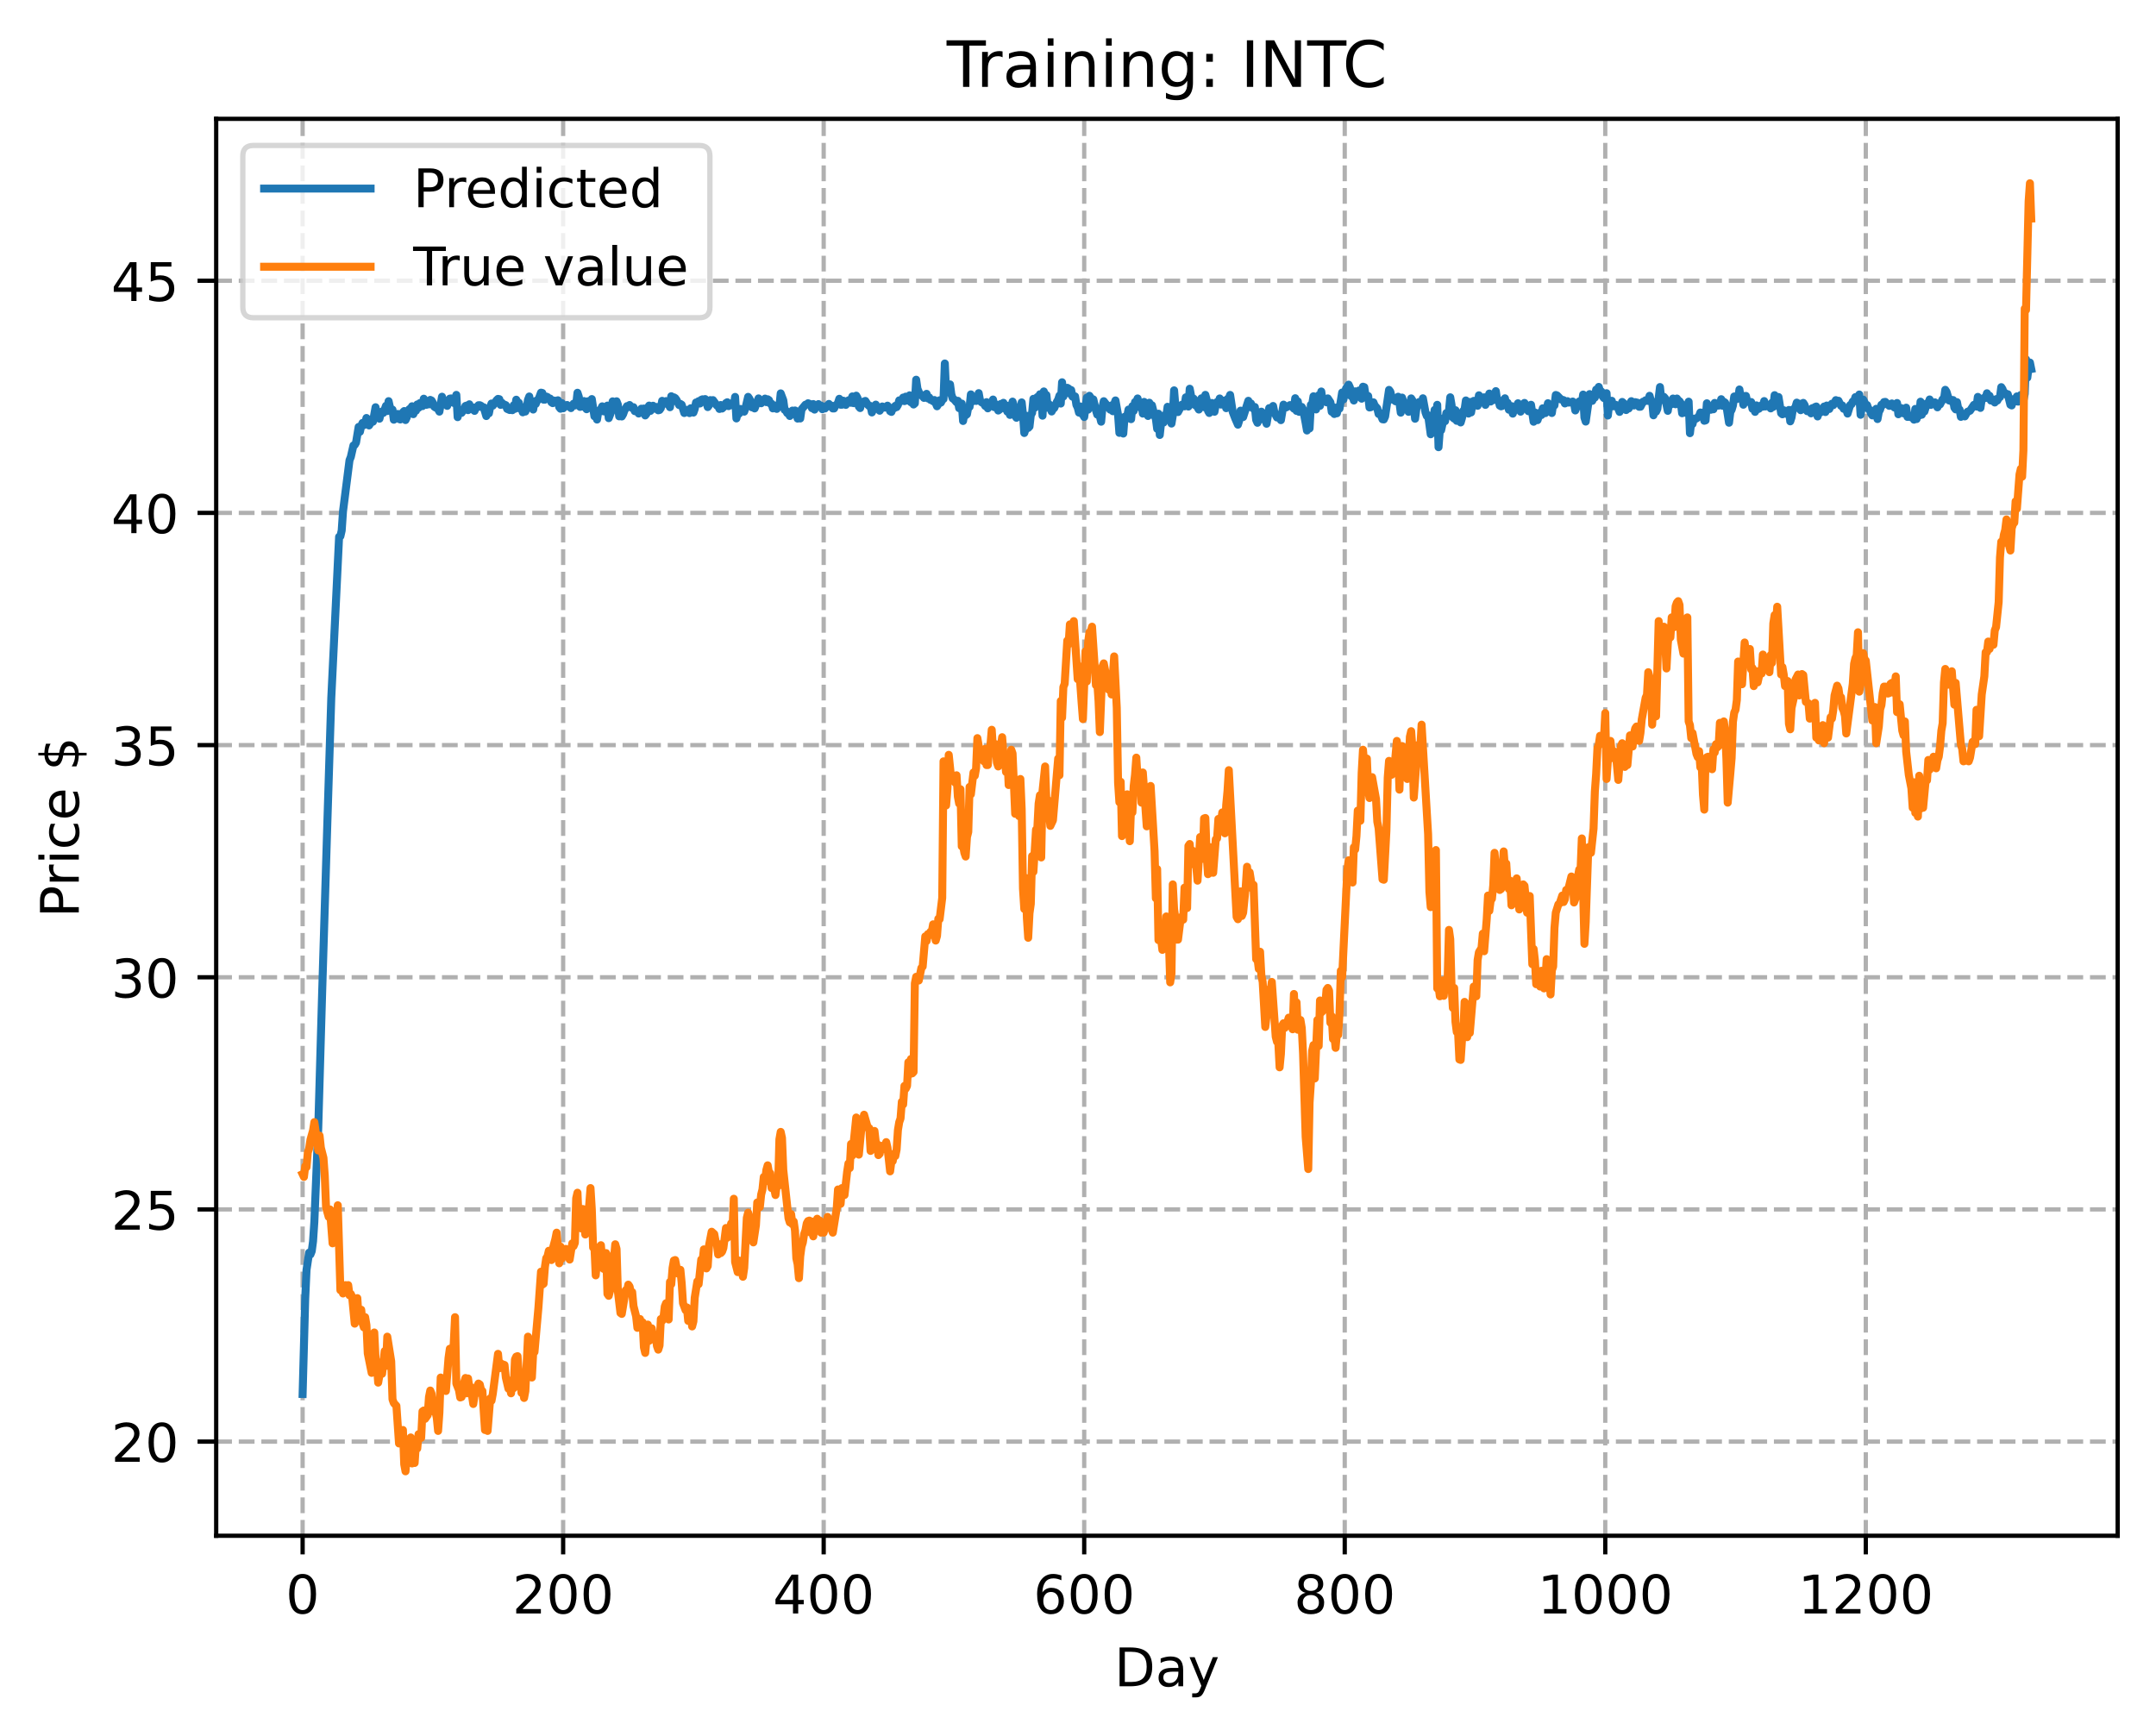 <?xml version="1.0" encoding="utf-8" standalone="no"?>
<!DOCTYPE svg PUBLIC "-//W3C//DTD SVG 1.1//EN"
  "http://www.w3.org/Graphics/SVG/1.1/DTD/svg11.dtd">
<!-- Created with matplotlib (https://matplotlib.org/) -->
<svg height="325.986pt" version="1.1" viewBox="0 0 404.923 325.986" width="404.923pt" xmlns="http://www.w3.org/2000/svg" xmlns:xlink="http://www.w3.org/1999/xlink">
 <defs>
  <style type="text/css">
*{stroke-linecap:butt;stroke-linejoin:round;}
  </style>
 </defs>
 <g id="figure_1">
  <g id="patch_1">
   <path d="M 0 325.986 
L 404.923 325.986 
L 404.923 0 
L 0 0 
z
" style="fill:#ffffff;"/>
  </g>
  <g id="axes_1">
   <g id="patch_2">
    <path d="M 40.603 288.43 
L 397.723 288.43 
L 397.723 22.318 
L 40.603 22.318 
z
" style="fill:#ffffff;"/>
   </g>
   <g id="matplotlib.axis_1">
    <g id="xtick_1">
     <g id="line2d_1">
      <path clip-path="url(#p8d446416a0)" d="M 56.836 288.43 
L 56.836 22.318 
" style="fill:none;stroke:#b0b0b0;stroke-dasharray:2.96,1.28;stroke-dashoffset:0;stroke-width:0.8;"/>
     </g>
     <g id="line2d_2">
      <defs>
       <path d="M 0 0 
L 0 3.5 
" id="m76922e202a" style="stroke:#000000;stroke-width:0.8;"/>
      </defs>
      <g>
       <use style="stroke:#000000;stroke-width:0.8;" x="56.836" xlink:href="#m76922e202a" y="288.43"/>
      </g>
     </g>
     <g id="text_1">
      <!-- 0 -->
      <defs>
       <path d="M 31.781 66.406 
Q 24.172 66.406 20.328 58.906 
Q 16.5 51.422 16.5 36.375 
Q 16.5 21.391 20.328 13.891 
Q 24.172 6.391 31.781 6.391 
Q 39.453 6.391 43.281 13.891 
Q 47.125 21.391 47.125 36.375 
Q 47.125 51.422 43.281 58.906 
Q 39.453 66.406 31.781 66.406 
z
M 31.781 74.219 
Q 44.047 74.219 50.516 64.516 
Q 56.984 54.828 56.984 36.375 
Q 56.984 17.969 50.516 8.266 
Q 44.047 -1.422 31.781 -1.422 
Q 19.531 -1.422 13.062 8.266 
Q 6.594 17.969 6.594 36.375 
Q 6.594 54.828 13.062 64.516 
Q 19.531 74.219 31.781 74.219 
z
" id="DejaVuSans-48"/>
      </defs>
      <g transform="translate(53.655 303.029)scale(0.1 -0.1)">
       <use xlink:href="#DejaVuSans-48"/>
      </g>
     </g>
    </g>
    <g id="xtick_2">
     <g id="line2d_3">
      <path clip-path="url(#p8d446416a0)" d="M 105.766 288.43 
L 105.766 22.318 
" style="fill:none;stroke:#b0b0b0;stroke-dasharray:2.96,1.28;stroke-dashoffset:0;stroke-width:0.8;"/>
     </g>
     <g id="line2d_4">
      <g>
       <use style="stroke:#000000;stroke-width:0.8;" x="105.766" xlink:href="#m76922e202a" y="288.43"/>
      </g>
     </g>
     <g id="text_2">
      <!-- 200 -->
      <defs>
       <path d="M 19.188 8.297 
L 53.609 8.297 
L 53.609 0 
L 7.328 0 
L 7.328 8.297 
Q 12.938 14.109 22.625 23.891 
Q 32.328 33.688 34.812 36.531 
Q 39.547 41.844 41.422 45.531 
Q 43.312 49.219 43.312 52.781 
Q 43.312 58.594 39.234 62.25 
Q 35.156 65.922 28.609 65.922 
Q 23.969 65.922 18.812 64.312 
Q 13.672 62.703 7.812 59.422 
L 7.812 69.391 
Q 13.766 71.781 18.938 73 
Q 24.125 74.219 28.422 74.219 
Q 39.75 74.219 46.484 68.547 
Q 53.219 62.891 53.219 53.422 
Q 53.219 48.922 51.531 44.891 
Q 49.859 40.875 45.406 35.406 
Q 44.188 33.984 37.641 27.219 
Q 31.109 20.453 19.188 8.297 
z
" id="DejaVuSans-50"/>
      </defs>
      <g transform="translate(96.223 303.029)scale(0.1 -0.1)">
       <use xlink:href="#DejaVuSans-50"/>
       <use x="63.623" xlink:href="#DejaVuSans-48"/>
       <use x="127.246" xlink:href="#DejaVuSans-48"/>
      </g>
     </g>
    </g>
    <g id="xtick_3">
     <g id="line2d_5">
      <path clip-path="url(#p8d446416a0)" d="M 154.697 288.43 
L 154.697 22.318 
" style="fill:none;stroke:#b0b0b0;stroke-dasharray:2.96,1.28;stroke-dashoffset:0;stroke-width:0.8;"/>
     </g>
     <g id="line2d_6">
      <g>
       <use style="stroke:#000000;stroke-width:0.8;" x="154.697" xlink:href="#m76922e202a" y="288.43"/>
      </g>
     </g>
     <g id="text_3">
      <!-- 400 -->
      <defs>
       <path d="M 37.797 64.312 
L 12.891 25.391 
L 37.797 25.391 
z
M 35.203 72.906 
L 47.609 72.906 
L 47.609 25.391 
L 58.016 25.391 
L 58.016 17.188 
L 47.609 17.188 
L 47.609 0 
L 37.797 0 
L 37.797 17.188 
L 4.891 17.188 
L 4.891 26.703 
z
" id="DejaVuSans-52"/>
      </defs>
      <g transform="translate(145.153 303.029)scale(0.1 -0.1)">
       <use xlink:href="#DejaVuSans-52"/>
       <use x="63.623" xlink:href="#DejaVuSans-48"/>
       <use x="127.246" xlink:href="#DejaVuSans-48"/>
      </g>
     </g>
    </g>
    <g id="xtick_4">
     <g id="line2d_7">
      <path clip-path="url(#p8d446416a0)" d="M 203.628 288.43 
L 203.628 22.318 
" style="fill:none;stroke:#b0b0b0;stroke-dasharray:2.96,1.28;stroke-dashoffset:0;stroke-width:0.8;"/>
     </g>
     <g id="line2d_8">
      <g>
       <use style="stroke:#000000;stroke-width:0.8;" x="203.628" xlink:href="#m76922e202a" y="288.43"/>
      </g>
     </g>
     <g id="text_4">
      <!-- 600 -->
      <defs>
       <path d="M 33.016 40.375 
Q 26.375 40.375 22.484 35.828 
Q 18.609 31.297 18.609 23.391 
Q 18.609 15.531 22.484 10.953 
Q 26.375 6.391 33.016 6.391 
Q 39.656 6.391 43.531 10.953 
Q 47.406 15.531 47.406 23.391 
Q 47.406 31.297 43.531 35.828 
Q 39.656 40.375 33.016 40.375 
z
M 52.594 71.297 
L 52.594 62.312 
Q 48.875 64.062 45.094 64.984 
Q 41.312 65.922 37.594 65.922 
Q 27.828 65.922 22.672 59.328 
Q 17.531 52.734 16.797 39.406 
Q 19.672 43.656 24.016 45.922 
Q 28.375 48.188 33.594 48.188 
Q 44.578 48.188 50.953 41.516 
Q 57.328 34.859 57.328 23.391 
Q 57.328 12.156 50.688 5.359 
Q 44.047 -1.422 33.016 -1.422 
Q 20.359 -1.422 13.672 8.266 
Q 6.984 17.969 6.984 36.375 
Q 6.984 53.656 15.188 63.938 
Q 23.391 74.219 37.203 74.219 
Q 40.922 74.219 44.703 73.484 
Q 48.484 72.75 52.594 71.297 
z
" id="DejaVuSans-54"/>
      </defs>
      <g transform="translate(194.084 303.029)scale(0.1 -0.1)">
       <use xlink:href="#DejaVuSans-54"/>
       <use x="63.623" xlink:href="#DejaVuSans-48"/>
       <use x="127.246" xlink:href="#DejaVuSans-48"/>
      </g>
     </g>
    </g>
    <g id="xtick_5">
     <g id="line2d_9">
      <path clip-path="url(#p8d446416a0)" d="M 252.558 288.43 
L 252.558 22.318 
" style="fill:none;stroke:#b0b0b0;stroke-dasharray:2.96,1.28;stroke-dashoffset:0;stroke-width:0.8;"/>
     </g>
     <g id="line2d_10">
      <g>
       <use style="stroke:#000000;stroke-width:0.8;" x="252.558" xlink:href="#m76922e202a" y="288.43"/>
      </g>
     </g>
     <g id="text_5">
      <!-- 800 -->
      <defs>
       <path d="M 31.781 34.625 
Q 24.75 34.625 20.719 30.859 
Q 16.703 27.094 16.703 20.516 
Q 16.703 13.922 20.719 10.156 
Q 24.75 6.391 31.781 6.391 
Q 38.812 6.391 42.859 10.172 
Q 46.922 13.969 46.922 20.516 
Q 46.922 27.094 42.891 30.859 
Q 38.875 34.625 31.781 34.625 
z
M 21.922 38.812 
Q 15.578 40.375 12.031 44.719 
Q 8.5 49.078 8.5 55.328 
Q 8.5 64.062 14.719 69.141 
Q 20.953 74.219 31.781 74.219 
Q 42.672 74.219 48.875 69.141 
Q 55.078 64.062 55.078 55.328 
Q 55.078 49.078 51.531 44.719 
Q 48 40.375 41.703 38.812 
Q 48.828 37.156 52.797 32.312 
Q 56.781 27.484 56.781 20.516 
Q 56.781 9.906 50.312 4.234 
Q 43.844 -1.422 31.781 -1.422 
Q 19.734 -1.422 13.25 4.234 
Q 6.781 9.906 6.781 20.516 
Q 6.781 27.484 10.781 32.312 
Q 14.797 37.156 21.922 38.812 
z
M 18.312 54.391 
Q 18.312 48.734 21.844 45.562 
Q 25.391 42.391 31.781 42.391 
Q 38.141 42.391 41.719 45.562 
Q 45.312 48.734 45.312 54.391 
Q 45.312 60.062 41.719 63.234 
Q 38.141 66.406 31.781 66.406 
Q 25.391 66.406 21.844 63.234 
Q 18.312 60.062 18.312 54.391 
z
" id="DejaVuSans-56"/>
      </defs>
      <g transform="translate(243.015 303.029)scale(0.1 -0.1)">
       <use xlink:href="#DejaVuSans-56"/>
       <use x="63.623" xlink:href="#DejaVuSans-48"/>
       <use x="127.246" xlink:href="#DejaVuSans-48"/>
      </g>
     </g>
    </g>
    <g id="xtick_6">
     <g id="line2d_11">
      <path clip-path="url(#p8d446416a0)" d="M 301.489 288.43 
L 301.489 22.318 
" style="fill:none;stroke:#b0b0b0;stroke-dasharray:2.96,1.28;stroke-dashoffset:0;stroke-width:0.8;"/>
     </g>
     <g id="line2d_12">
      <g>
       <use style="stroke:#000000;stroke-width:0.8;" x="301.489" xlink:href="#m76922e202a" y="288.43"/>
      </g>
     </g>
     <g id="text_6">
      <!-- 1000 -->
      <defs>
       <path d="M 12.406 8.297 
L 28.516 8.297 
L 28.516 63.922 
L 10.984 60.406 
L 10.984 69.391 
L 28.422 72.906 
L 38.281 72.906 
L 38.281 8.297 
L 54.391 8.297 
L 54.391 0 
L 12.406 0 
z
" id="DejaVuSans-49"/>
      </defs>
      <g transform="translate(288.764 303.029)scale(0.1 -0.1)">
       <use xlink:href="#DejaVuSans-49"/>
       <use x="63.623" xlink:href="#DejaVuSans-48"/>
       <use x="127.246" xlink:href="#DejaVuSans-48"/>
       <use x="190.869" xlink:href="#DejaVuSans-48"/>
      </g>
     </g>
    </g>
    <g id="xtick_7">
     <g id="line2d_13">
      <path clip-path="url(#p8d446416a0)" d="M 350.419 288.43 
L 350.419 22.318 
" style="fill:none;stroke:#b0b0b0;stroke-dasharray:2.96,1.28;stroke-dashoffset:0;stroke-width:0.8;"/>
     </g>
     <g id="line2d_14">
      <g>
       <use style="stroke:#000000;stroke-width:0.8;" x="350.419" xlink:href="#m76922e202a" y="288.43"/>
      </g>
     </g>
     <g id="text_7">
      <!-- 1200 -->
      <g transform="translate(337.694 303.029)scale(0.1 -0.1)">
       <use xlink:href="#DejaVuSans-49"/>
       <use x="63.623" xlink:href="#DejaVuSans-50"/>
       <use x="127.246" xlink:href="#DejaVuSans-48"/>
       <use x="190.869" xlink:href="#DejaVuSans-48"/>
      </g>
     </g>
    </g>
    <g id="text_8">
     <!-- Day -->
     <defs>
      <path d="M 19.672 64.797 
L 19.672 8.109 
L 31.594 8.109 
Q 46.688 8.109 53.688 14.938 
Q 60.688 21.781 60.688 36.531 
Q 60.688 51.172 53.688 57.984 
Q 46.688 64.797 31.594 64.797 
z
M 9.812 72.906 
L 30.078 72.906 
Q 51.266 72.906 61.172 64.094 
Q 71.094 55.281 71.094 36.531 
Q 71.094 17.672 61.125 8.828 
Q 51.172 0 30.078 0 
L 9.812 0 
z
" id="DejaVuSans-68"/>
      <path d="M 34.281 27.484 
Q 23.391 27.484 19.188 25 
Q 14.984 22.516 14.984 16.5 
Q 14.984 11.719 18.141 8.906 
Q 21.297 6.109 26.703 6.109 
Q 34.188 6.109 38.703 11.406 
Q 43.219 16.703 43.219 25.484 
L 43.219 27.484 
z
M 52.203 31.203 
L 52.203 0 
L 43.219 0 
L 43.219 8.297 
Q 40.141 3.328 35.547 0.953 
Q 30.953 -1.422 24.312 -1.422 
Q 15.922 -1.422 10.953 3.297 
Q 6 8.016 6 15.922 
Q 6 25.141 12.172 29.828 
Q 18.359 34.516 30.609 34.516 
L 43.219 34.516 
L 43.219 35.406 
Q 43.219 41.609 39.141 45 
Q 35.062 48.391 27.688 48.391 
Q 23 48.391 18.547 47.266 
Q 14.109 46.141 10.016 43.891 
L 10.016 52.203 
Q 14.938 54.109 19.578 55.047 
Q 24.219 56 28.609 56 
Q 40.484 56 46.344 49.844 
Q 52.203 43.703 52.203 31.203 
z
" id="DejaVuSans-97"/>
      <path d="M 32.172 -5.078 
Q 28.375 -14.844 24.75 -17.812 
Q 21.141 -20.797 15.094 -20.797 
L 7.906 -20.797 
L 7.906 -13.281 
L 13.188 -13.281 
Q 16.891 -13.281 18.938 -11.516 
Q 21 -9.766 23.484 -3.219 
L 25.094 0.875 
L 2.984 54.688 
L 12.5 54.688 
L 29.594 11.922 
L 46.688 54.688 
L 56.203 54.688 
z
" id="DejaVuSans-121"/>
     </defs>
     <g transform="translate(209.29 316.707)scale(0.1 -0.1)">
      <use xlink:href="#DejaVuSans-68"/>
      <use x="77.002" xlink:href="#DejaVuSans-97"/>
      <use x="138.281" xlink:href="#DejaVuSans-121"/>
     </g>
    </g>
   </g>
   <g id="matplotlib.axis_2">
    <g id="ytick_1">
     <g id="line2d_15">
      <path clip-path="url(#p8d446416a0)" d="M 40.603 270.753 
L 397.723 270.753 
" style="fill:none;stroke:#b0b0b0;stroke-dasharray:2.96,1.28;stroke-dashoffset:0;stroke-width:0.8;"/>
     </g>
     <g id="line2d_16">
      <defs>
       <path d="M 0 0 
L -3.5 0 
" id="m8f699915e2" style="stroke:#000000;stroke-width:0.8;"/>
      </defs>
      <g>
       <use style="stroke:#000000;stroke-width:0.8;" x="40.603" xlink:href="#m8f699915e2" y="270.753"/>
      </g>
     </g>
     <g id="text_9">
      <!-- 20 -->
      <g transform="translate(20.878 274.552)scale(0.1 -0.1)">
       <use xlink:href="#DejaVuSans-50"/>
       <use x="63.623" xlink:href="#DejaVuSans-48"/>
      </g>
     </g>
    </g>
    <g id="ytick_2">
     <g id="line2d_17">
      <path clip-path="url(#p8d446416a0)" d="M 40.603 227.148 
L 397.723 227.148 
" style="fill:none;stroke:#b0b0b0;stroke-dasharray:2.96,1.28;stroke-dashoffset:0;stroke-width:0.8;"/>
     </g>
     <g id="line2d_18">
      <g>
       <use style="stroke:#000000;stroke-width:0.8;" x="40.603" xlink:href="#m8f699915e2" y="227.148"/>
      </g>
     </g>
     <g id="text_10">
      <!-- 25 -->
      <defs>
       <path d="M 10.797 72.906 
L 49.516 72.906 
L 49.516 64.594 
L 19.828 64.594 
L 19.828 46.734 
Q 21.969 47.469 24.109 47.828 
Q 26.266 48.188 28.422 48.188 
Q 40.625 48.188 47.75 41.5 
Q 54.891 34.812 54.891 23.391 
Q 54.891 11.625 47.562 5.094 
Q 40.234 -1.422 26.906 -1.422 
Q 22.312 -1.422 17.547 -0.641 
Q 12.797 0.141 7.719 1.703 
L 7.719 11.625 
Q 12.109 9.234 16.797 8.062 
Q 21.484 6.891 26.703 6.891 
Q 35.156 6.891 40.078 11.328 
Q 45.016 15.766 45.016 23.391 
Q 45.016 31 40.078 35.438 
Q 35.156 39.891 26.703 39.891 
Q 22.75 39.891 18.812 39.016 
Q 14.891 38.141 10.797 36.281 
z
" id="DejaVuSans-53"/>
      </defs>
      <g transform="translate(20.878 230.947)scale(0.1 -0.1)">
       <use xlink:href="#DejaVuSans-50"/>
       <use x="63.623" xlink:href="#DejaVuSans-53"/>
      </g>
     </g>
    </g>
    <g id="ytick_3">
     <g id="line2d_19">
      <path clip-path="url(#p8d446416a0)" d="M 40.603 183.543 
L 397.723 183.543 
" style="fill:none;stroke:#b0b0b0;stroke-dasharray:2.96,1.28;stroke-dashoffset:0;stroke-width:0.8;"/>
     </g>
     <g id="line2d_20">
      <g>
       <use style="stroke:#000000;stroke-width:0.8;" x="40.603" xlink:href="#m8f699915e2" y="183.543"/>
      </g>
     </g>
     <g id="text_11">
      <!-- 30 -->
      <defs>
       <path d="M 40.578 39.312 
Q 47.656 37.797 51.625 33 
Q 55.609 28.219 55.609 21.188 
Q 55.609 10.406 48.188 4.484 
Q 40.766 -1.422 27.094 -1.422 
Q 22.516 -1.422 17.656 -0.516 
Q 12.797 0.391 7.625 2.203 
L 7.625 11.719 
Q 11.719 9.328 16.594 8.109 
Q 21.484 6.891 26.812 6.891 
Q 36.078 6.891 40.938 10.547 
Q 45.797 14.203 45.797 21.188 
Q 45.797 27.641 41.281 31.266 
Q 36.766 34.906 28.719 34.906 
L 20.219 34.906 
L 20.219 43.016 
L 29.109 43.016 
Q 36.375 43.016 40.234 45.922 
Q 44.094 48.828 44.094 54.297 
Q 44.094 59.906 40.109 62.906 
Q 36.141 65.922 28.719 65.922 
Q 24.656 65.922 20.016 65.031 
Q 15.375 64.156 9.812 62.312 
L 9.812 71.094 
Q 15.438 72.656 20.344 73.438 
Q 25.25 74.219 29.594 74.219 
Q 40.828 74.219 47.359 69.109 
Q 53.906 64.016 53.906 55.328 
Q 53.906 49.266 50.438 45.094 
Q 46.969 40.922 40.578 39.312 
z
" id="DejaVuSans-51"/>
      </defs>
      <g transform="translate(20.878 187.342)scale(0.1 -0.1)">
       <use xlink:href="#DejaVuSans-51"/>
       <use x="63.623" xlink:href="#DejaVuSans-48"/>
      </g>
     </g>
    </g>
    <g id="ytick_4">
     <g id="line2d_21">
      <path clip-path="url(#p8d446416a0)" d="M 40.603 139.938 
L 397.723 139.938 
" style="fill:none;stroke:#b0b0b0;stroke-dasharray:2.96,1.28;stroke-dashoffset:0;stroke-width:0.8;"/>
     </g>
     <g id="line2d_22">
      <g>
       <use style="stroke:#000000;stroke-width:0.8;" x="40.603" xlink:href="#m8f699915e2" y="139.938"/>
      </g>
     </g>
     <g id="text_12">
      <!-- 35 -->
      <g transform="translate(20.878 143.737)scale(0.1 -0.1)">
       <use xlink:href="#DejaVuSans-51"/>
       <use x="63.623" xlink:href="#DejaVuSans-53"/>
      </g>
     </g>
    </g>
    <g id="ytick_5">
     <g id="line2d_23">
      <path clip-path="url(#p8d446416a0)" d="M 40.603 96.333 
L 397.723 96.333 
" style="fill:none;stroke:#b0b0b0;stroke-dasharray:2.96,1.28;stroke-dashoffset:0;stroke-width:0.8;"/>
     </g>
     <g id="line2d_24">
      <g>
       <use style="stroke:#000000;stroke-width:0.8;" x="40.603" xlink:href="#m8f699915e2" y="96.333"/>
      </g>
     </g>
     <g id="text_13">
      <!-- 40 -->
      <g transform="translate(20.878 100.132)scale(0.1 -0.1)">
       <use xlink:href="#DejaVuSans-52"/>
       <use x="63.623" xlink:href="#DejaVuSans-48"/>
      </g>
     </g>
    </g>
    <g id="ytick_6">
     <g id="line2d_25">
      <path clip-path="url(#p8d446416a0)" d="M 40.603 52.728 
L 397.723 52.728 
" style="fill:none;stroke:#b0b0b0;stroke-dasharray:2.96,1.28;stroke-dashoffset:0;stroke-width:0.8;"/>
     </g>
     <g id="line2d_26">
      <g>
       <use style="stroke:#000000;stroke-width:0.8;" x="40.603" xlink:href="#m8f699915e2" y="52.728"/>
      </g>
     </g>
     <g id="text_14">
      <!-- 45 -->
      <g transform="translate(20.878 56.527)scale(0.1 -0.1)">
       <use xlink:href="#DejaVuSans-52"/>
       <use x="63.623" xlink:href="#DejaVuSans-53"/>
      </g>
     </g>
    </g>
    <g id="text_15">
     <!-- Price $ -->
     <defs>
      <path d="M 19.672 64.797 
L 19.672 37.406 
L 32.078 37.406 
Q 38.969 37.406 42.719 40.969 
Q 46.484 44.531 46.484 51.125 
Q 46.484 57.672 42.719 61.234 
Q 38.969 64.797 32.078 64.797 
z
M 9.812 72.906 
L 32.078 72.906 
Q 44.344 72.906 50.609 67.359 
Q 56.891 61.812 56.891 51.125 
Q 56.891 40.328 50.609 34.812 
Q 44.344 29.297 32.078 29.297 
L 19.672 29.297 
L 19.672 0 
L 9.812 0 
z
" id="DejaVuSans-80"/>
      <path d="M 41.109 46.297 
Q 39.594 47.172 37.812 47.578 
Q 36.031 48 33.891 48 
Q 26.266 48 22.188 43.047 
Q 18.109 38.094 18.109 28.812 
L 18.109 0 
L 9.078 0 
L 9.078 54.688 
L 18.109 54.688 
L 18.109 46.188 
Q 20.953 51.172 25.484 53.578 
Q 30.031 56 36.531 56 
Q 37.453 56 38.578 55.875 
Q 39.703 55.766 41.062 55.516 
z
" id="DejaVuSans-114"/>
      <path d="M 9.422 54.688 
L 18.406 54.688 
L 18.406 0 
L 9.422 0 
z
M 9.422 75.984 
L 18.406 75.984 
L 18.406 64.594 
L 9.422 64.594 
z
" id="DejaVuSans-105"/>
      <path d="M 48.781 52.594 
L 48.781 44.188 
Q 44.969 46.297 41.141 47.344 
Q 37.312 48.391 33.406 48.391 
Q 24.656 48.391 19.812 42.844 
Q 14.984 37.312 14.984 27.297 
Q 14.984 17.281 19.812 11.734 
Q 24.656 6.203 33.406 6.203 
Q 37.312 6.203 41.141 7.25 
Q 44.969 8.297 48.781 10.406 
L 48.781 2.094 
Q 45.016 0.344 40.984 -0.531 
Q 36.969 -1.422 32.422 -1.422 
Q 20.062 -1.422 12.781 6.344 
Q 5.516 14.109 5.516 27.297 
Q 5.516 40.672 12.859 48.328 
Q 20.219 56 33.016 56 
Q 37.156 56 41.109 55.141 
Q 45.062 54.297 48.781 52.594 
z
" id="DejaVuSans-99"/>
      <path d="M 56.203 29.594 
L 56.203 25.203 
L 14.891 25.203 
Q 15.484 15.922 20.484 11.062 
Q 25.484 6.203 34.422 6.203 
Q 39.594 6.203 44.453 7.469 
Q 49.312 8.734 54.109 11.281 
L 54.109 2.781 
Q 49.266 0.734 44.188 -0.344 
Q 39.109 -1.422 33.891 -1.422 
Q 20.797 -1.422 13.156 6.188 
Q 5.516 13.812 5.516 26.812 
Q 5.516 40.234 12.766 48.109 
Q 20.016 56 32.328 56 
Q 43.359 56 49.781 48.891 
Q 56.203 41.797 56.203 29.594 
z
M 47.219 32.234 
Q 47.125 39.594 43.094 43.984 
Q 39.062 48.391 32.422 48.391 
Q 24.906 48.391 20.391 44.141 
Q 15.875 39.891 15.188 32.172 
z
" id="DejaVuSans-101"/>
      <path id="DejaVuSans-32"/>
      <path d="M 33.797 -14.703 
L 28.906 -14.703 
L 28.859 0 
Q 23.734 0.094 18.609 1.188 
Q 13.484 2.297 8.297 4.5 
L 8.297 13.281 
Q 13.281 10.156 18.375 8.562 
Q 23.484 6.984 28.906 6.938 
L 28.906 29.203 
Q 18.109 30.953 13.203 35.156 
Q 8.297 39.359 8.297 46.688 
Q 8.297 54.641 13.625 59.219 
Q 18.953 63.812 28.906 64.5 
L 28.906 75.984 
L 33.797 75.984 
L 33.797 64.656 
Q 38.328 64.453 42.578 63.688 
Q 46.828 62.938 50.875 61.625 
L 50.875 53.078 
Q 46.828 55.125 42.547 56.25 
Q 38.281 57.375 33.797 57.562 
L 33.797 36.719 
Q 44.875 35.016 50.094 30.609 
Q 55.328 26.219 55.328 18.609 
Q 55.328 10.359 49.781 5.594 
Q 44.234 0.828 33.797 0.094 
z
M 28.906 37.594 
L 28.906 57.625 
Q 23.25 56.984 20.266 54.391 
Q 17.281 51.812 17.281 47.516 
Q 17.281 43.312 20.031 40.969 
Q 22.797 38.625 28.906 37.594 
z
M 33.797 28.219 
L 33.797 7.078 
Q 39.984 7.906 43.141 10.594 
Q 46.297 13.281 46.297 17.672 
Q 46.297 21.969 43.281 24.5 
Q 40.281 27.047 33.797 28.219 
z
" id="DejaVuSans-36"/>
     </defs>
     <g transform="translate(14.798 172.342)rotate(-90)scale(0.1 -0.1)">
      <use xlink:href="#DejaVuSans-80"/>
      <use x="58.553" xlink:href="#DejaVuSans-114"/>
      <use x="99.666" xlink:href="#DejaVuSans-105"/>
      <use x="127.449" xlink:href="#DejaVuSans-99"/>
      <use x="182.43" xlink:href="#DejaVuSans-101"/>
      <use x="243.953" xlink:href="#DejaVuSans-32"/>
      <use x="275.74" xlink:href="#DejaVuSans-36"/>
     </g>
    </g>
   </g>
   <g id="line2d_27">
    <path clip-path="url(#p8d446416a0)" d="M 56.836 261.813 
L 57.325 243.891 
L 57.57 238.5 
L 58.059 235.262 
L 58.304 235.605 
L 58.548 234.986 
L 58.793 233.14 
L 59.038 229.479 
L 59.772 211.793 
L 60.506 186.338 
L 61.484 154.427 
L 62.218 131.116 
L 63.686 100.816 
L 63.931 100.71 
L 64.175 99.635 
L 64.42 96.041 
L 65.643 86.436 
L 65.888 85.818 
L 66.377 83.669 
L 66.622 83.557 
L 66.867 83.13 
L 67.356 80.182 
L 67.601 81.093 
L 67.845 79.981 
L 68.09 79.429 
L 68.335 79.848 
L 68.579 79.455 
L 68.824 78.503 
L 69.069 78.828 
L 69.313 79.905 
L 69.802 79.141 
L 70.047 79.204 
L 70.536 76.485 
L 70.781 78.246 
L 71.026 77.883 
L 71.27 78.639 
L 71.515 77.61 
L 71.76 77.277 
L 72.004 77.542 
L 72.494 76.218 
L 72.738 77.197 
L 72.983 75.342 
L 73.228 76.451 
L 73.472 76.831 
L 73.717 76.937 
L 73.962 78.827 
L 74.206 78.14 
L 74.696 77.745 
L 74.94 78.693 
L 75.185 78.785 
L 75.674 77.438 
L 75.919 77.199 
L 76.163 78.891 
L 76.408 78.38 
L 76.653 77.137 
L 76.897 76.831 
L 77.142 76.733 
L 77.387 76.3 
L 77.631 77.786 
L 77.876 77.111 
L 78.121 77.149 
L 78.365 75.963 
L 78.61 76.601 
L 78.855 75.71 
L 79.344 76.278 
L 79.589 74.881 
L 80.078 76.034 
L 80.323 75.901 
L 80.567 75.942 
L 80.812 75.106 
L 81.056 75.229 
L 81.301 75.655 
L 81.546 76.364 
L 81.79 76.539 
L 82.035 76.437 
L 82.524 77.31 
L 83.014 74.508 
L 83.258 75.398 
L 83.503 75.849 
L 83.748 75.635 
L 83.992 76.231 
L 84.237 75.287 
L 84.482 74.867 
L 84.726 74.83 
L 85.216 75.676 
L 85.46 75.176 
L 85.705 74.164 
L 85.95 78.348 
L 86.194 77.294 
L 86.439 77.36 
L 86.684 77.547 
L 87.173 76.848 
L 87.417 76.243 
L 87.662 76.165 
L 87.907 77.031 
L 88.151 75.929 
L 88.396 76.718 
L 88.641 76.464 
L 88.885 76.944 
L 89.13 77.171 
L 89.375 76.48 
L 89.619 76.52 
L 89.864 76.107 
L 90.109 76.101 
L 90.353 76.222 
L 90.598 76.527 
L 90.843 76.485 
L 91.332 78.141 
L 91.577 77.163 
L 91.821 77.633 
L 92.066 76.425 
L 92.311 75.786 
L 92.555 76.186 
L 93.289 75.144 
L 93.534 74.915 
L 93.778 74.968 
L 94.023 76.041 
L 94.268 75.648 
L 94.512 76.003 
L 94.757 75.988 
L 95.002 76.1 
L 95.246 76.797 
L 95.736 77.01 
L 95.98 76.735 
L 96.225 77.04 
L 96.47 76.122 
L 96.714 76.784 
L 96.959 75.068 
L 97.204 75.538 
L 97.448 75.643 
L 97.693 76.771 
L 97.938 76.415 
L 98.182 77.439 
L 98.427 76.797 
L 98.672 77.299 
L 98.916 76.64 
L 99.161 75.093 
L 99.405 74.464 
L 99.65 76.11 
L 99.895 76.19 
L 100.139 76.918 
L 100.384 75.381 
L 100.629 75.859 
L 100.873 75.166 
L 101.118 75.079 
L 101.607 73.745 
L 101.852 73.803 
L 102.097 75.063 
L 102.341 75.064 
L 102.586 74.474 
L 102.831 74.574 
L 103.075 74.878 
L 103.32 74.857 
L 103.565 75.554 
L 103.809 75.716 
L 104.054 75.229 
L 104.299 75.33 
L 104.788 75.178 
L 105.032 76.472 
L 105.277 76.767 
L 105.522 75.71 
L 105.766 76.688 
L 106.011 76.19 
L 106.256 76.196 
L 106.5 76.062 
L 106.745 76.34 
L 106.99 76.333 
L 107.234 76.646 
L 107.724 75.815 
L 107.968 76.154 
L 108.213 75.967 
L 108.458 73.763 
L 108.702 74.507 
L 108.947 76.421 
L 109.192 76.134 
L 109.436 76.363 
L 109.681 75.323 
L 109.926 76.493 
L 110.17 76.858 
L 110.415 75.358 
L 110.66 76.044 
L 111.149 74.95 
L 111.638 78.182 
L 111.883 77.37 
L 112.127 78.799 
L 112.372 77.262 
L 112.861 76.827 
L 113.106 76.314 
L 113.351 77.249 
L 113.595 77.289 
L 113.84 76.963 
L 114.085 76.174 
L 114.329 78.535 
L 114.819 77.261 
L 115.063 75.378 
L 115.308 76.205 
L 115.553 76.018 
L 115.797 75.367 
L 116.042 75.982 
L 116.287 78.194 
L 116.531 77.844 
L 116.776 78.221 
L 117.02 77.808 
L 117.265 77.125 
L 117.754 76.275 
L 117.999 76.446 
L 118.244 76.066 
L 118.733 76.637 
L 118.978 76.474 
L 119.222 77.223 
L 119.712 77.256 
L 119.956 77.666 
L 120.446 76.757 
L 120.69 77.053 
L 120.935 76.728 
L 121.18 78.026 
L 121.424 77.707 
L 121.669 76.551 
L 121.914 76.173 
L 122.158 77.172 
L 122.648 76.202 
L 122.892 76.756 
L 123.137 76.774 
L 123.381 76.436 
L 123.626 77.062 
L 123.871 76.997 
L 124.115 76.646 
L 124.36 75.28 
L 124.605 75.908 
L 124.849 75.749 
L 125.094 75.33 
L 125.339 75.493 
L 125.828 76.482 
L 126.073 74.418 
L 126.317 75.394 
L 126.562 74.623 
L 126.807 74.763 
L 127.051 75.095 
L 127.541 76.071 
L 127.785 75.859 
L 128.03 76.013 
L 128.519 77.57 
L 128.764 77.269 
L 129.008 77.325 
L 129.253 76.952 
L 129.498 77.588 
L 129.742 76.671 
L 129.987 76.712 
L 130.232 77.492 
L 130.476 76.812 
L 130.721 75.591 
L 130.966 75.663 
L 131.21 75.349 
L 131.455 75.786 
L 131.7 75.095 
L 131.944 74.992 
L 132.189 75.449 
L 132.434 74.95 
L 132.678 75.54 
L 132.923 76.456 
L 133.168 76.129 
L 133.412 75.146 
L 133.657 75.314 
L 133.902 75.148 
L 134.636 76.164 
L 134.88 76.286 
L 135.125 76.807 
L 135.369 76.068 
L 135.614 76.729 
L 136.103 76.271 
L 136.348 75.696 
L 136.593 75.547 
L 136.837 76.276 
L 137.082 75.836 
L 137.571 75.727 
L 137.816 76.235 
L 138.061 74.545 
L 138.305 78.589 
L 138.55 77.625 
L 138.795 77.701 
L 139.039 76.809 
L 139.773 77.318 
L 140.018 76.607 
L 140.507 74.535 
L 140.752 74.885 
L 140.996 75.436 
L 141.241 76.509 
L 141.486 76.152 
L 141.73 76.71 
L 142.464 74.825 
L 142.954 75.736 
L 143.198 75.144 
L 143.443 75.272 
L 143.688 74.861 
L 143.932 75.525 
L 144.177 74.989 
L 144.422 75.154 
L 144.666 75.797 
L 144.911 75.819 
L 145.156 76.703 
L 145.4 76.137 
L 145.645 76.67 
L 145.89 76.795 
L 146.134 76.118 
L 146.379 76.369 
L 146.624 73.879 
L 147.113 75.177 
L 147.357 76.97 
L 147.602 77.108 
L 147.847 77.578 
L 148.091 77.665 
L 148.336 78.13 
L 148.581 77.854 
L 148.825 77.113 
L 149.07 77.621 
L 149.315 77.094 
L 149.559 77.502 
L 149.804 78.619 
L 150.049 78.208 
L 150.293 78.597 
L 150.538 76.889 
L 151.272 76.007 
L 151.517 75.986 
L 151.761 75.736 
L 152.251 75.933 
L 152.495 76.661 
L 152.74 75.886 
L 152.984 76.93 
L 153.229 76.118 
L 153.474 76.347 
L 153.718 75.895 
L 153.963 76.187 
L 154.208 76.183 
L 154.452 76.856 
L 154.697 76.353 
L 154.942 76.717 
L 155.186 76.267 
L 155.431 76.349 
L 155.676 75.862 
L 155.92 76.338 
L 156.165 76.19 
L 156.41 76.715 
L 156.654 76.713 
L 156.899 76.145 
L 157.144 76.022 
L 157.388 75.653 
L 157.633 74.896 
L 157.878 76.017 
L 158.122 76.014 
L 158.367 75.254 
L 158.612 75.862 
L 158.856 76.048 
L 159.101 75.322 
L 159.59 75.095 
L 159.835 75.654 
L 160.079 74.45 
L 160.324 75.718 
L 160.813 74.311 
L 161.058 74.739 
L 161.303 76.363 
L 161.547 76.639 
L 161.792 75.572 
L 162.526 75.3 
L 163.015 76.06 
L 163.26 76.274 
L 163.505 76.245 
L 163.749 77.464 
L 164.239 76.439 
L 164.483 75.992 
L 164.728 76.743 
L 164.972 76.604 
L 165.217 77.141 
L 165.706 76.341 
L 165.951 76.516 
L 166.196 76.552 
L 166.685 76.187 
L 166.93 76.556 
L 167.174 77.226 
L 167.419 77.363 
L 167.664 76.571 
L 167.908 76.686 
L 168.153 76.22 
L 168.398 76.462 
L 168.642 76.063 
L 168.887 75.191 
L 169.376 75.311 
L 169.621 74.669 
L 169.866 75.335 
L 170.11 74.495 
L 170.355 75.227 
L 170.6 75.222 
L 170.844 74.242 
L 171.089 75.554 
L 171.333 74.703 
L 171.578 75.971 
L 171.823 75.757 
L 172.067 71.314 
L 172.312 73.024 
L 172.801 74.147 
L 173.046 74.161 
L 173.535 74.73 
L 174.025 73.965 
L 174.269 74.826 
L 174.514 74.632 
L 174.759 75.101 
L 175.003 75.092 
L 175.248 75.357 
L 175.493 75.13 
L 175.982 76.305 
L 176.227 75.927 
L 176.471 75.177 
L 176.716 75.61 
L 176.96 75.11 
L 177.205 74.933 
L 177.45 68.268 
L 177.694 73.726 
L 178.184 73.126 
L 178.428 72.194 
L 178.673 74.051 
L 178.918 74.829 
L 179.162 74.978 
L 179.652 75.558 
L 179.896 75.274 
L 180.141 76.661 
L 180.386 76.663 
L 180.63 75.788 
L 180.875 79.068 
L 181.12 77.762 
L 181.364 78.009 
L 181.609 77.798 
L 181.854 76.463 
L 182.098 76.414 
L 182.343 74.069 
L 182.588 75.425 
L 182.832 74.852 
L 183.077 74.7 
L 183.321 75.303 
L 183.566 75.056 
L 183.811 73.835 
L 184.055 75.176 
L 184.3 75.524 
L 184.789 75.81 
L 185.034 76.245 
L 185.279 75.527 
L 185.523 76.693 
L 185.768 76.396 
L 186.013 75.589 
L 186.257 75.705 
L 186.502 75.038 
L 186.747 76.474 
L 186.991 75.905 
L 187.236 76.091 
L 187.481 77.104 
L 187.725 76.929 
L 187.97 75.866 
L 188.215 76.07 
L 188.459 75.65 
L 188.704 76.73 
L 188.948 76.707 
L 189.193 77.321 
L 189.438 76.188 
L 189.682 77.929 
L 189.927 76.965 
L 190.172 75.426 
L 190.416 76.157 
L 190.661 78.107 
L 190.906 78.465 
L 191.15 76.65 
L 191.395 76.757 
L 191.64 78.25 
L 191.884 75.576 
L 192.129 77.835 
L 192.374 81.324 
L 192.618 80.593 
L 192.863 78.098 
L 193.108 80.371 
L 193.352 80.114 
L 193.597 77.966 
L 193.842 77.544 
L 194.086 74.902 
L 194.331 76.589 
L 194.575 75.251 
L 194.82 74.571 
L 195.065 75.131 
L 195.309 74.048 
L 195.554 74.379 
L 195.799 78.072 
L 196.043 73.518 
L 196.288 74.304 
L 196.533 74.187 
L 196.777 76.578 
L 197.022 75.921 
L 197.511 77.285 
L 197.756 76.831 
L 198.001 76.632 
L 198.49 75.477 
L 198.735 75.059 
L 198.979 74.301 
L 199.224 75.794 
L 199.469 71.794 
L 199.713 74.474 
L 199.958 72.876 
L 200.203 73.767 
L 200.447 72.834 
L 200.692 72.977 
L 200.936 73.938 
L 201.181 73.262 
L 201.426 74.492 
L 201.67 74.613 
L 201.915 74.447 
L 202.16 76.04 
L 202.404 76.539 
L 202.649 77.496 
L 202.894 76.345 
L 203.138 77.682 
L 203.383 77.876 
L 203.628 78.321 
L 204.117 74.679 
L 204.362 76.94 
L 204.606 74.331 
L 205.096 75.051 
L 205.34 75.011 
L 205.83 77.051 
L 206.074 77.869 
L 206.319 77.196 
L 206.808 79.203 
L 207.053 76.517 
L 207.297 75.351 
L 208.521 76.946 
L 208.765 76.14 
L 209.01 77.233 
L 209.255 75.897 
L 209.499 75.206 
L 209.989 77.96 
L 210.233 81.3 
L 210.478 80.588 
L 210.723 78.657 
L 210.967 81.429 
L 211.212 78.281 
L 211.457 78.267 
L 211.701 78.141 
L 211.946 76.926 
L 212.191 78.609 
L 212.435 78.724 
L 212.68 76.282 
L 212.924 77.177 
L 213.169 75.508 
L 213.414 75.449 
L 213.658 74.832 
L 213.903 76.443 
L 214.148 76.296 
L 214.392 75.858 
L 214.637 77.681 
L 214.882 75.481 
L 215.126 77.216 
L 215.371 77.475 
L 215.616 78.126 
L 215.86 75.636 
L 216.105 76.215 
L 216.35 76.115 
L 216.839 78.08 
L 217.084 78.654 
L 217.328 80.539 
L 217.573 77.696 
L 217.818 81.693 
L 218.062 79.465 
L 218.551 79.352 
L 218.796 77.946 
L 219.041 78.231 
L 219.285 76.397 
L 219.775 77.81 
L 220.019 79.551 
L 220.264 78.055 
L 220.509 73.311 
L 220.753 76.314 
L 220.998 76.305 
L 221.243 77.392 
L 221.977 76.01 
L 222.221 76.077 
L 222.466 76.32 
L 222.711 74.623 
L 222.955 75.849 
L 223.2 76.356 
L 223.445 73.008 
L 223.934 75.589 
L 224.179 74.867 
L 224.423 76.069 
L 224.668 75.28 
L 224.912 76.517 
L 225.157 76.918 
L 225.646 74.805 
L 226.136 76.471 
L 226.38 74.159 
L 226.625 75.079 
L 226.87 77.153 
L 227.114 77.567 
L 227.359 77.132 
L 227.604 75.685 
L 228.093 77.337 
L 228.338 75.955 
L 228.582 75.497 
L 228.827 75.764 
L 229.072 74.835 
L 229.316 75.987 
L 229.561 75.334 
L 229.806 75.244 
L 230.05 75.781 
L 230.295 76.664 
L 230.539 74.937 
L 230.784 74.865 
L 231.029 74.171 
L 231.518 77.362 
L 232.007 78.632 
L 232.497 79.761 
L 232.741 78.988 
L 232.986 77.125 
L 233.231 77.242 
L 233.475 78.332 
L 234.454 75.274 
L 234.699 76.46 
L 234.943 75.775 
L 235.188 76.454 
L 235.433 76.78 
L 235.677 76.438 
L 235.922 78.873 
L 236.167 79.406 
L 236.411 78.542 
L 236.656 78.793 
L 236.9 77.314 
L 237.145 78.626 
L 237.39 78.227 
L 237.879 79.586 
L 238.368 76.651 
L 238.613 77.113 
L 238.858 76.791 
L 239.102 76.248 
L 239.347 77.458 
L 239.836 78.415 
L 240.326 77.869 
L 240.57 78.91 
L 241.06 75.992 
L 241.549 76.523 
L 242.283 76.081 
L 242.527 76.214 
L 243.017 76.756 
L 243.261 74.79 
L 243.506 77.174 
L 243.751 75.383 
L 243.995 77.354 
L 244.24 76.431 
L 244.485 76.424 
L 244.729 76.857 
L 245.219 79.445 
L 245.463 80.854 
L 245.708 80.331 
L 245.953 80.468 
L 246.197 76.023 
L 246.442 75.932 
L 246.687 74.425 
L 246.931 74.859 
L 247.176 76.898 
L 247.421 74.504 
L 247.665 74.243 
L 247.91 76.223 
L 248.155 73.526 
L 248.399 75.318 
L 248.888 74.988 
L 249.133 75.558 
L 249.378 74.824 
L 249.867 75.563 
L 250.112 77.344 
L 250.356 76.426 
L 250.601 77.756 
L 250.846 77.031 
L 251.09 77.623 
L 251.335 76.424 
L 251.58 76.743 
L 252.069 73.715 
L 252.314 75.018 
L 252.803 72.955 
L 253.292 72.243 
L 253.537 72.783 
L 253.782 74.422 
L 254.026 74.369 
L 254.271 75.224 
L 254.515 73.493 
L 254.76 74.59 
L 255.005 74.098 
L 255.249 73.342 
L 255.494 74.533 
L 255.739 74.877 
L 255.983 72.626 
L 256.228 72.71 
L 256.473 74.301 
L 256.717 74.715 
L 256.962 74.38 
L 257.207 76.529 
L 257.451 76.477 
L 257.696 75.796 
L 257.941 75.559 
L 258.185 76.163 
L 258.675 76.709 
L 258.919 77.745 
L 259.164 77.552 
L 259.653 78.746 
L 259.898 78.778 
L 260.143 78.229 
L 260.876 73.226 
L 261.121 73.553 
L 261.366 74.606 
L 261.61 75.086 
L 261.855 75.069 
L 262.1 75.367 
L 262.589 74.511 
L 262.834 75.637 
L 263.078 77.504 
L 263.323 74.673 
L 263.812 76.141 
L 264.057 75.886 
L 264.302 76.12 
L 264.546 77.348 
L 264.791 76.389 
L 265.036 74.822 
L 265.28 75.207 
L 265.525 76.357 
L 265.77 78.647 
L 266.014 76.761 
L 266.259 75.817 
L 266.503 75.517 
L 266.993 75.998 
L 267.237 74.802 
L 267.727 77.47 
L 267.971 78.125 
L 268.216 77.987 
L 268.705 81.561 
L 268.95 80.787 
L 269.439 76.985 
L 269.684 79.059 
L 269.929 76.028 
L 270.173 83.989 
L 270.418 80.743 
L 270.663 80.803 
L 271.152 78.535 
L 271.397 79.113 
L 271.641 77.579 
L 271.886 77.928 
L 272.131 77.177 
L 272.375 74.616 
L 272.62 76.056 
L 272.864 78.415 
L 273.109 78.63 
L 273.354 77.039 
L 273.598 79.038 
L 274.088 78.223 
L 274.332 79.344 
L 274.577 78.508 
L 274.822 77.154 
L 275.066 76.933 
L 275.311 75.21 
L 275.556 75.948 
L 275.8 77.677 
L 276.045 75.495 
L 276.29 77.463 
L 276.534 75.962 
L 276.779 75.292 
L 277.024 75.287 
L 277.268 75.561 
L 277.513 76.212 
L 277.758 74.244 
L 278.247 74.955 
L 278.491 75.104 
L 278.736 74.619 
L 278.981 76.042 
L 279.47 74.625 
L 279.715 73.915 
L 279.959 75.416 
L 280.204 74.81 
L 280.449 75.153 
L 280.693 74.676 
L 280.938 73.459 
L 281.183 75.186 
L 281.427 75.175 
L 281.672 76.179 
L 281.917 76.316 
L 282.161 76.231 
L 282.406 75.106 
L 282.651 74.804 
L 282.895 76.093 
L 283.14 75.643 
L 283.385 76.951 
L 283.629 76.812 
L 283.874 76.271 
L 284.118 77.689 
L 284.363 76.918 
L 284.608 76.808 
L 285.097 75.736 
L 285.342 76.787 
L 285.586 77.317 
L 285.831 76.515 
L 286.076 76.758 
L 286.32 75.672 
L 286.565 76.11 
L 286.81 76.905 
L 287.054 77.228 
L 287.299 76.939 
L 287.544 76.02 
L 288.033 79.209 
L 288.278 77.465 
L 288.767 78.909 
L 289.256 77.481 
L 289.501 77.948 
L 289.746 76.682 
L 290.235 77.589 
L 290.479 76.846 
L 290.724 75.724 
L 290.969 77.123 
L 291.213 76.69 
L 291.458 77.569 
L 291.703 75.892 
L 291.947 76.138 
L 292.192 74.182 
L 292.437 74.273 
L 293.171 75.02 
L 293.66 75.153 
L 293.905 75.773 
L 294.149 75.648 
L 294.394 75.343 
L 294.639 75.615 
L 295.128 75.529 
L 295.373 75.415 
L 295.617 75.722 
L 295.862 77.091 
L 296.106 76.453 
L 296.351 76.361 
L 296.596 75.397 
L 296.84 75.435 
L 297.085 75.718 
L 297.33 74.105 
L 297.574 78.423 
L 297.819 79.178 
L 298.553 74.013 
L 298.798 74.991 
L 299.042 75.287 
L 299.287 74.745 
L 299.532 74.671 
L 299.776 73.171 
L 300.021 73.296 
L 300.266 72.664 
L 300.51 73.465 
L 300.755 73.527 
L 301 74.463 
L 301.244 74.765 
L 301.489 74.812 
L 301.734 73.847 
L 301.978 78.042 
L 302.223 75.892 
L 302.467 76.253 
L 302.712 75.273 
L 302.957 76.312 
L 303.201 76.255 
L 303.446 76.028 
L 303.691 76.16 
L 304.18 77.361 
L 304.669 75.488 
L 304.914 75.699 
L 305.159 76.099 
L 305.403 77.014 
L 305.648 76.315 
L 305.893 76.72 
L 306.137 75.753 
L 306.382 75.345 
L 306.627 76.133 
L 306.871 76.155 
L 307.116 75.528 
L 307.605 75.655 
L 307.85 76.403 
L 308.094 76.394 
L 308.584 75.444 
L 308.828 75.401 
L 309.073 75.174 
L 309.318 75.171 
L 309.562 75.301 
L 309.807 74.335 
L 310.052 75.254 
L 310.296 75.394 
L 310.541 78 
L 310.786 75.565 
L 311.03 77.325 
L 311.275 76.79 
L 311.764 72.69 
L 312.009 75.144 
L 312.254 75 
L 312.498 74.535 
L 312.743 74.821 
L 313.232 77.165 
L 313.477 75.449 
L 313.722 75.346 
L 313.966 75.918 
L 314.211 74.85 
L 314.455 75.597 
L 314.7 75.928 
L 314.945 74.849 
L 315.189 75.204 
L 315.434 75.344 
L 315.679 75.727 
L 315.923 77.613 
L 316.168 77.295 
L 316.413 77.504 
L 316.657 76.045 
L 316.902 76.779 
L 317.147 75.436 
L 317.391 81.358 
L 317.636 79.309 
L 317.881 79.634 
L 318.125 78.627 
L 318.37 78.694 
L 318.615 78.602 
L 319.104 78.135 
L 319.349 77.474 
L 319.593 78.224 
L 319.838 77.49 
L 320.082 79.025 
L 320.327 78.953 
L 320.572 75.742 
L 320.816 76.419 
L 321.061 76.33 
L 321.306 76.959 
L 321.55 76.459 
L 321.795 76.873 
L 322.04 75.674 
L 322.284 76.254 
L 322.529 75.774 
L 322.774 76.178 
L 323.018 76.097 
L 323.263 74.972 
L 323.508 76.208 
L 323.752 75.454 
L 323.997 75.626 
L 324.242 76.274 
L 324.731 79.397 
L 324.976 77.385 
L 325.22 76.966 
L 325.465 76.151 
L 325.71 74.463 
L 326.199 74.942 
L 326.443 74.715 
L 326.688 73.147 
L 326.933 74.818 
L 327.177 74.306 
L 327.422 76.013 
L 327.667 74.381 
L 327.911 74.361 
L 328.156 75.417 
L 328.645 75.578 
L 328.89 75.504 
L 329.135 76.776 
L 329.379 76.353 
L 329.624 77.354 
L 329.869 76.132 
L 330.113 76.856 
L 330.358 76.761 
L 330.847 76.106 
L 331.092 76.382 
L 331.337 75.326 
L 331.581 76.342 
L 331.826 75.973 
L 332.315 76.24 
L 332.56 76.703 
L 332.804 75.638 
L 333.049 76.419 
L 333.294 74.218 
L 333.538 74.689 
L 333.783 75.6 
L 334.028 74.565 
L 334.517 77.595 
L 334.762 77.811 
L 335.006 77.045 
L 335.496 77.733 
L 335.74 77.148 
L 335.985 76.997 
L 336.23 79.138 
L 336.474 78.389 
L 336.719 76.916 
L 336.964 76.786 
L 337.208 76.451 
L 337.453 75.619 
L 337.698 75.792 
L 337.942 75.817 
L 338.187 77.04 
L 338.676 75.666 
L 338.921 76.051 
L 339.165 76.825 
L 339.41 77.226 
L 339.655 76.999 
L 339.899 76.931 
L 340.144 77.635 
L 340.389 76.654 
L 340.633 77.208 
L 340.878 76.445 
L 341.123 76.347 
L 341.367 78.218 
L 341.612 77.393 
L 341.857 77.493 
L 342.591 76.351 
L 342.835 77.39 
L 343.08 76.164 
L 343.325 76.684 
L 343.569 76.817 
L 343.814 76.13 
L 344.058 75.819 
L 344.303 76.103 
L 344.792 75.151 
L 345.037 75.335 
L 345.282 75.263 
L 345.771 76.227 
L 346.016 76.155 
L 346.26 76.777 
L 346.505 76.718 
L 346.75 76.909 
L 346.994 77.678 
L 347.484 76.073 
L 347.728 75.933 
L 347.973 75.407 
L 348.218 75.386 
L 348.462 74.584 
L 348.952 75.027 
L 349.196 74.094 
L 349.441 77.905 
L 349.93 75.052 
L 350.419 76.03 
L 350.664 76.078 
L 350.909 76.802 
L 351.153 76.975 
L 351.398 77.668 
L 351.643 78.018 
L 351.887 77.954 
L 352.377 76.779 
L 352.621 78.706 
L 352.866 77.364 
L 353.111 76.923 
L 353.355 76.017 
L 353.6 76.064 
L 353.845 75.511 
L 354.089 75.479 
L 354.823 76.223 
L 355.068 76.205 
L 355.313 75.772 
L 355.557 75.956 
L 355.802 76.538 
L 356.291 75.689 
L 356.536 77.806 
L 356.78 77.027 
L 357.025 76.628 
L 357.27 77.524 
L 357.514 77.632 
L 357.759 77.549 
L 358.004 76.566 
L 358.248 78.303 
L 358.493 78.23 
L 358.738 78.331 
L 359.227 78.168 
L 359.472 78.821 
L 359.716 76.801 
L 359.961 78.704 
L 360.206 77.364 
L 360.45 78.056 
L 360.695 75.439 
L 360.94 77.892 
L 361.184 76.524 
L 361.429 77.285 
L 361.918 75.73 
L 362.163 76.055 
L 362.407 75.023 
L 362.652 76.05 
L 362.897 75.814 
L 363.141 75.912 
L 363.386 75.562 
L 363.631 75.877 
L 363.875 76.504 
L 364.12 75.94 
L 364.365 75.951 
L 364.854 74.981 
L 365.099 75.026 
L 365.343 73.212 
L 365.588 73.594 
L 366.077 75.224 
L 366.322 75.026 
L 366.567 75.419 
L 366.811 75.133 
L 367.056 76.551 
L 367.301 76.886 
L 367.545 75.525 
L 367.79 76.797 
L 368.034 76.926 
L 368.279 78.294 
L 368.524 77.972 
L 368.768 77.86 
L 369.013 78.205 
L 369.502 77.348 
L 369.992 77.141 
L 370.726 76.037 
L 371.215 76.362 
L 371.46 74.539 
L 371.949 76.613 
L 372.194 74.987 
L 372.683 74.692 
L 372.928 74.749 
L 373.172 73.859 
L 373.417 74.613 
L 373.662 74.333 
L 373.906 75.228 
L 374.151 75.008 
L 374.64 75.596 
L 374.885 74.971 
L 375.129 75.232 
L 375.374 74.739 
L 375.619 74.585 
L 375.863 72.71 
L 376.108 73.094 
L 376.353 73.886 
L 376.597 73.816 
L 376.842 74.151 
L 377.087 74.039 
L 377.576 76.013 
L 377.821 76.146 
L 378.065 74.978 
L 378.31 75.289 
L 378.555 75.399 
L 378.799 74.449 
L 379.044 75.434 
L 379.533 74.182 
L 379.778 74.483 
L 380.022 75.257 
L 380.267 73.962 
L 380.512 67.485 
L 380.756 70.935 
L 381.001 68.958 
L 381.246 68.091 
L 381.49 69.307 
L 381.49 69.307 
" style="fill:none;stroke:#1f77b4;stroke-linecap:square;stroke-width:1.5;"/>
   </g>
   <g id="line2d_28">
    <path clip-path="url(#p8d446416a0)" d="M 56.836 220.52 
L 57.081 221.043 
L 57.325 219.037 
L 57.57 219.212 
L 57.814 216.421 
L 58.059 215.723 
L 58.304 214.066 
L 58.793 212.322 
L 59.038 210.752 
L 59.772 216.072 
L 60.016 213.281 
L 60.261 215.549 
L 60.75 217.468 
L 60.995 220.781 
L 61.24 226.799 
L 61.729 228.543 
L 61.974 227.148 
L 62.463 233.514 
L 62.708 228.63 
L 62.952 232.293 
L 63.197 232.468 
L 63.441 226.363 
L 63.931 242.322 
L 64.175 241.625 
L 64.42 242.933 
L 64.665 241.45 
L 64.909 241.363 
L 65.154 241.886 
L 65.399 241.363 
L 65.643 243.282 
L 65.888 243.02 
L 66.133 243.543 
L 66.622 248.601 
L 66.867 247.729 
L 67.111 243.805 
L 67.356 247.555 
L 67.845 245.985 
L 68.09 248.514 
L 68.335 249.299 
L 68.579 247.38 
L 68.824 248.863 
L 69.069 254.183 
L 69.802 257.846 
L 70.047 255.665 
L 70.292 250.258 
L 70.536 255.142 
L 70.781 256.189 
L 71.026 259.677 
L 71.515 256.886 
L 71.76 258.02 
L 72.249 253.747 
L 72.494 256.537 
L 72.738 251.043 
L 73.472 255.665 
L 73.717 262.817 
L 73.962 263.514 
L 74.451 264.038 
L 74.94 271.102 
L 75.185 270.491 
L 75.429 269.096 
L 75.674 268.572 
L 75.919 275.026 
L 76.163 276.334 
L 76.408 273.195 
L 76.653 271.712 
L 76.897 271.363 
L 77.142 269.968 
L 77.387 274.852 
L 77.631 274.503 
L 77.876 274.764 
L 78.121 271.014 
L 78.365 272.061 
L 78.61 269.357 
L 78.855 269.357 
L 79.099 270.055 
L 79.344 265.084 
L 79.589 264.91 
L 79.833 266.479 
L 80.323 265.782 
L 80.567 262.381 
L 80.812 261.16 
L 81.056 261.77 
L 81.301 264.038 
L 81.546 265.171 
L 81.79 265.084 
L 82.035 266.305 
L 82.28 268.747 
L 82.524 265.346 
L 82.769 258.718 
L 83.014 259.241 
L 83.258 260.636 
L 83.503 259.851 
L 83.748 261.247 
L 84.237 255.055 
L 84.482 253.311 
L 84.726 253.311 
L 84.971 254.357 
L 85.216 252.351 
L 85.46 247.38 
L 85.705 259.851 
L 86.194 261.072 
L 86.439 262.468 
L 86.684 262.381 
L 86.928 261.596 
L 87.173 259.59 
L 87.417 258.805 
L 87.662 261.683 
L 87.907 258.892 
L 88.151 260.636 
L 88.396 260.462 
L 88.885 263.689 
L 89.13 262.032 
L 89.375 261.77 
L 89.619 260.375 
L 89.864 259.851 
L 90.109 260.026 
L 90.353 261.072 
L 90.598 261.247 
L 91.087 268.572 
L 91.332 267.09 
L 91.577 268.747 
L 92.066 262.642 
L 92.311 263.078 
L 92.555 261.77 
L 93.534 254.27 
L 93.778 256.974 
L 94.023 256.014 
L 94.268 256.45 
L 94.512 256.276 
L 94.757 256.363 
L 95.002 258.718 
L 95.491 260.811 
L 95.736 260.462 
L 95.98 261.683 
L 96.225 259.154 
L 96.47 260.724 
L 96.714 255.317 
L 96.959 254.793 
L 97.204 254.706 
L 97.448 258.282 
L 97.693 258.107 
L 97.938 261.596 
L 98.182 260.811 
L 98.427 262.555 
L 98.672 261.247 
L 99.161 251.043 
L 99.405 254.881 
L 99.65 256.101 
L 99.895 258.718 
L 100.139 254.096 
L 100.384 253.921 
L 101.118 245.636 
L 101.607 238.834 
L 101.852 241.276 
L 102.097 241.101 
L 102.341 237.962 
L 102.586 236.305 
L 102.831 235.956 
L 103.075 234.909 
L 103.32 236.218 
L 103.565 236.654 
L 103.809 234.561 
L 104.299 232.729 
L 104.543 231.508 
L 105.032 237.264 
L 105.277 234.125 
L 105.522 236.392 
L 105.766 235.52 
L 106.011 235.171 
L 106.256 234.561 
L 106.5 235.258 
L 106.745 235.433 
L 106.99 236.566 
L 107.479 233.514 
L 107.724 234.037 
L 107.968 233.427 
L 108.213 225.055 
L 108.458 224.008 
L 108.702 229.764 
L 109.192 230.723 
L 109.436 227.061 
L 109.926 231.857 
L 110.17 227.235 
L 110.415 227.845 
L 110.66 226.276 
L 110.904 223.136 
L 111.149 227.148 
L 111.393 234.299 
L 111.638 234.125 
L 111.883 239.532 
L 112.127 236.915 
L 112.372 235.869 
L 112.617 235.433 
L 112.861 233.863 
L 113.106 236.828 
L 113.351 238.311 
L 113.595 237.962 
L 113.84 235.346 
L 114.085 243.02 
L 114.329 243.369 
L 114.574 242.41 
L 114.819 235.956 
L 115.063 236.741 
L 115.308 236.392 
L 115.553 233.689 
L 115.797 234.561 
L 116.042 242.497 
L 116.531 246.596 
L 116.776 246.77 
L 117.51 242.322 
L 117.754 242.497 
L 117.999 241.276 
L 118.244 241.625 
L 118.488 242.846 
L 118.733 242.671 
L 118.978 245.287 
L 119.467 247.206 
L 119.712 249.386 
L 119.956 248.863 
L 120.201 247.729 
L 120.446 248.776 
L 120.69 248.34 
L 120.935 253.049 
L 121.18 254.096 
L 121.669 248.776 
L 121.914 251.828 
L 122.158 251.043 
L 122.403 249.474 
L 122.648 250.956 
L 122.892 251.654 
L 123.137 250.782 
L 123.381 252.787 
L 123.626 253.485 
L 123.871 252.7 
L 124.115 247.729 
L 124.36 248.078 
L 124.605 247.468 
L 124.849 245.375 
L 125.094 244.764 
L 125.583 247.817 
L 125.828 240.753 
L 126.073 241.189 
L 126.317 238.136 
L 126.562 236.741 
L 126.807 236.654 
L 127.296 239.183 
L 127.541 238.485 
L 127.785 238.485 
L 128.03 241.014 
L 128.275 244.764 
L 128.764 246.072 
L 129.008 245.549 
L 129.253 248.078 
L 129.498 246.247 
L 129.742 246.072 
L 129.987 249.125 
L 130.232 248.165 
L 130.476 243.718 
L 130.966 240.665 
L 131.21 241.189 
L 131.7 236.566 
L 131.944 236.915 
L 132.189 234.648 
L 132.434 235.258 
L 132.678 238.223 
L 132.923 237.787 
L 133.168 233.863 
L 133.657 231.334 
L 134.146 231.77 
L 134.391 233.078 
L 134.636 233.689 
L 134.88 235.607 
L 135.125 233.689 
L 135.369 235.346 
L 135.614 235.084 
L 135.859 234.386 
L 136.348 230.636 
L 136.593 232.468 
L 137.082 230.636 
L 137.327 229.764 
L 137.571 230.985 
L 137.816 225.142 
L 138.061 237.003 
L 138.55 238.921 
L 138.795 236.741 
L 139.039 237.264 
L 139.529 239.793 
L 139.773 238.136 
L 140.263 228.718 
L 140.507 227.758 
L 140.752 228.718 
L 140.996 232.206 
L 141.241 231.77 
L 141.486 233.34 
L 141.975 230.113 
L 142.22 225.84 
L 142.464 225.927 
L 142.709 226.712 
L 142.954 224.357 
L 143.198 223.398 
L 143.443 221.043 
L 143.688 221.915 
L 143.932 219.735 
L 144.177 218.863 
L 144.422 220.258 
L 144.666 220.345 
L 144.911 223.136 
L 145.156 222.002 
L 145.645 224.444 
L 145.89 222.526 
L 146.134 222.787 
L 146.379 213.979 
L 146.624 212.584 
L 146.868 213.717 
L 147.113 219.735 
L 148.091 228.805 
L 148.336 229.59 
L 148.581 228.02 
L 148.825 229.939 
L 149.07 229.415 
L 149.315 231.159 
L 149.559 236.305 
L 149.804 237.439 
L 150.049 240.055 
L 150.293 235.956 
L 150.538 234.125 
L 150.783 233.34 
L 151.027 231.77 
L 151.272 231.072 
L 151.517 229.764 
L 151.761 229.328 
L 152.006 229.241 
L 152.251 231.508 
L 152.495 229.415 
L 152.74 232.206 
L 152.984 230.375 
L 153.229 230.462 
L 153.474 228.892 
L 153.718 229.241 
L 153.963 229.241 
L 154.208 231.508 
L 154.452 230.549 
L 154.697 231.508 
L 154.942 230.375 
L 155.186 230.287 
L 155.431 228.543 
L 155.676 229.502 
L 155.92 229.241 
L 156.165 230.898 
L 156.41 231.508 
L 157.144 226.973 
L 157.388 223.398 
L 157.633 225.665 
L 157.878 226.101 
L 158.122 223.136 
L 158.612 224.444 
L 159.101 220.084 
L 159.345 218.514 
L 159.59 219.386 
L 159.835 214.851 
L 160.079 217.031 
L 160.813 209.88 
L 161.058 214.677 
L 161.303 216.857 
L 161.792 211.712 
L 162.281 209.357 
L 163.015 211.886 
L 163.26 211.886 
L 163.505 216.159 
L 163.749 215.549 
L 164.239 212.409 
L 164.483 214.502 
L 164.728 214.851 
L 164.972 216.944 
L 165.217 216.683 
L 165.462 215.2 
L 165.951 215.811 
L 166.44 214.502 
L 166.685 215.549 
L 167.174 219.997 
L 167.419 218.078 
L 167.664 218.078 
L 167.908 216.683 
L 168.153 217.119 
L 168.398 215.898 
L 168.642 212.235 
L 168.887 210.752 
L 169.132 210.055 
L 169.376 206.915 
L 169.621 207.438 
L 169.866 203.95 
L 170.11 204.473 
L 170.355 203.95 
L 170.6 199.502 
L 170.844 201.77 
L 171.089 198.892 
L 171.333 201.595 
L 171.578 201.334 
L 171.823 184.677 
L 172.067 183.456 
L 172.312 183.979 
L 172.557 184.153 
L 173.046 181.799 
L 173.291 181.537 
L 173.78 175.868 
L 174.025 176.741 
L 174.269 175.432 
L 174.514 175.694 
L 174.759 174.996 
L 175.003 174.996 
L 175.248 173.601 
L 175.493 174.56 
L 175.737 176.653 
L 175.982 175.781 
L 176.227 172.554 
L 176.471 172.642 
L 176.96 168.63 
L 177.205 142.99 
L 177.45 151.275 
L 177.694 151.275 
L 177.939 148.136 
L 178.184 141.769 
L 178.673 146.479 
L 178.918 146.479 
L 179.162 146.653 
L 179.407 147.002 
L 179.652 145.607 
L 179.896 149.618 
L 180.141 150.926 
L 180.386 148.223 
L 180.63 158.95 
L 180.875 158.775 
L 181.12 160.171 
L 181.364 160.868 
L 181.609 157.206 
L 181.854 156.246 
L 182.098 147.787 
L 182.343 149.182 
L 182.832 145.083 
L 183.077 145.694 
L 183.321 144.298 
L 183.566 138.63 
L 184.055 141.595 
L 184.545 141.769 
L 184.789 142.99 
L 185.034 140.636 
L 185.279 143.688 
L 185.523 143.688 
L 185.768 140.723 
L 186.013 139.938 
L 186.257 137.06 
L 186.502 140.723 
L 186.747 139.764 
L 186.991 139.764 
L 187.236 143.252 
L 187.481 143.95 
L 187.725 140.548 
L 187.97 140.112 
L 188.215 138.455 
L 188.459 141.508 
L 188.704 142.467 
L 188.948 144.996 
L 189.193 142.118 
L 189.438 147.438 
L 189.682 146.392 
L 189.927 140.81 
L 190.172 141.508 
L 190.661 152.845 
L 190.906 148.397 
L 191.15 147.7 
L 191.395 153.281 
L 191.64 146.304 
L 191.884 151.973 
L 192.129 166.886 
L 192.374 170.723 
L 192.618 164.88 
L 192.863 172.467 
L 193.108 176.13 
L 193.352 171.508 
L 193.597 169.764 
L 193.842 160.781 
L 194.086 163.746 
L 194.575 155.81 
L 194.82 155.636 
L 195.065 150.926 
L 195.309 149.357 
L 195.554 161.043 
L 195.799 148.572 
L 196.288 143.95 
L 196.533 150.752 
L 196.777 150.229 
L 197.267 155.112 
L 197.756 154.066 
L 198.735 142.467 
L 198.979 145.607 
L 199.224 131.653 
L 199.469 134.793 
L 199.713 129.037 
L 199.958 128.426 
L 200.447 120.316 
L 200.692 121.013 
L 200.936 117.263 
L 201.181 118.746 
L 201.426 118.484 
L 201.67 116.653 
L 202.404 127.554 
L 202.649 125.112 
L 203.138 131.915 
L 203.383 135.054 
L 203.872 122.322 
L 204.117 127.99 
L 204.362 120.665 
L 204.606 118.746 
L 204.851 118.659 
L 205.096 117.699 
L 205.83 128.688 
L 206.074 128.077 
L 206.319 131.653 
L 206.563 137.496 
L 207.053 125.2 
L 207.297 124.589 
L 208.276 129.56 
L 208.521 127.293 
L 208.765 130.432 
L 209.255 123.281 
L 209.744 132.961 
L 209.989 147.002 
L 210.233 150.665 
L 210.478 146.828 
L 210.723 157.031 
L 210.967 151.711 
L 211.212 151.275 
L 211.457 152.147 
L 211.701 149.182 
L 212.191 157.99 
L 212.435 151.275 
L 212.68 152.583 
L 212.924 147.612 
L 213.169 145.519 
L 213.414 142.293 
L 213.658 146.304 
L 213.903 146.828 
L 214.148 145.083 
L 214.392 150.752 
L 214.637 145.083 
L 215.126 151.711 
L 215.371 155.2 
L 215.616 148.136 
L 216.105 147.612 
L 216.594 155.723 
L 216.839 159.822 
L 217.084 168.717 
L 217.328 163.223 
L 217.573 176.566 
L 217.818 175.432 
L 218.062 176.304 
L 218.307 178.398 
L 218.551 175.781 
L 218.796 177.089 
L 219.041 172.118 
L 219.285 173.078 
L 219.53 176.653 
L 219.775 184.502 
L 220.019 182.845 
L 220.264 166.101 
L 220.509 170.81 
L 220.753 172.467 
L 220.998 176.479 
L 221.243 176.479 
L 221.732 172.554 
L 221.977 172.118 
L 222.221 172.729 
L 222.466 166.711 
L 222.955 170.549 
L 223.2 158.863 
L 223.445 158.514 
L 223.689 162.002 
L 223.934 159.735 
L 224.179 162.351 
L 224.423 159.996 
L 224.912 165.403 
L 225.402 157.206 
L 225.646 158.426 
L 225.891 161.304 
L 226.136 153.717 
L 226.38 153.63 
L 226.625 160.52 
L 226.87 164.182 
L 227.114 164.008 
L 227.359 159.124 
L 227.604 160.083 
L 227.848 163.921 
L 228.338 157.642 
L 228.582 157.467 
L 228.827 153.804 
L 229.072 156.072 
L 229.561 152.583 
L 229.806 153.456 
L 230.05 156.508 
L 230.295 151.188 
L 230.539 148.572 
L 230.784 144.647 
L 232.252 172.206 
L 232.497 172.642 
L 232.741 167.671 
L 232.986 167.409 
L 233.231 172.031 
L 233.475 171.421 
L 233.965 166.537 
L 234.209 162.787 
L 234.454 165.49 
L 234.699 163.833 
L 235.188 166.886 
L 235.433 166.188 
L 235.922 180.142 
L 236.167 179.967 
L 236.411 181.973 
L 236.656 178.746 
L 236.9 183.194 
L 237.145 184.415 
L 237.634 192.874 
L 237.879 190.781 
L 238.124 185.898 
L 238.368 186.595 
L 238.613 186.246 
L 238.858 184.415 
L 239.592 194.706 
L 239.836 195.665 
L 240.081 195.839 
L 240.326 200.462 
L 240.57 197.933 
L 240.815 192.613 
L 241.06 192.177 
L 241.304 193.049 
L 241.549 192.7 
L 242.038 191.13 
L 242.283 191.217 
L 242.772 193.31 
L 243.017 186.682 
L 243.261 192.526 
L 243.506 188.252 
L 243.751 193.398 
L 243.995 192.089 
L 244.24 191.566 
L 244.485 193.049 
L 244.729 197.845 
L 245.219 213.543 
L 245.708 219.561 
L 245.953 207.09 
L 246.197 203.427 
L 246.442 197.322 
L 246.687 196.276 
L 246.931 202.555 
L 247.421 191.566 
L 247.665 196.45 
L 247.91 187.903 
L 248.155 190.171 
L 248.399 189.909 
L 248.644 188.165 
L 248.888 188.863 
L 249.133 185.898 
L 249.378 185.549 
L 249.622 186.072 
L 249.867 192.089 
L 250.112 190.869 
L 250.356 195.142 
L 250.601 194.531 
L 250.846 196.799 
L 251.09 193.921 
L 251.335 194.357 
L 251.58 190.171 
L 251.824 182.322 
L 252.069 183.543 
L 252.803 168.368 
L 253.048 163.397 
L 253.292 161.566 
L 253.537 164.88 
L 253.782 164.27 
L 254.026 165.752 
L 254.271 159.124 
L 254.515 159.56 
L 254.76 157.031 
L 255.005 152.235 
L 255.249 153.543 
L 255.494 154.153 
L 255.739 145.171 
L 255.983 140.81 
L 256.228 143.514 
L 256.473 144.56 
L 256.717 142.467 
L 256.962 148.397 
L 257.207 149.88 
L 257.696 145.955 
L 258.43 150.054 
L 258.675 154.328 
L 258.919 155.549 
L 259.653 165.142 
L 259.898 165.229 
L 260.387 155.985 
L 260.632 146.043 
L 260.876 142.903 
L 261.366 145.519 
L 261.61 144.735 
L 261.855 144.647 
L 262.344 139.153 
L 262.589 141.421 
L 262.834 148.31 
L 263.078 140.461 
L 263.323 140.112 
L 263.568 142.118 
L 263.812 141.595 
L 264.057 141.944 
L 264.302 146.304 
L 264.546 144.56 
L 264.791 138.368 
L 265.036 137.322 
L 265.28 140.723 
L 265.525 149.793 
L 266.259 139.938 
L 266.503 140.112 
L 266.748 140.548 
L 266.993 136.101 
L 268.216 156.682 
L 268.461 167.496 
L 268.705 170.374 
L 269.195 160.171 
L 269.439 166.886 
L 269.684 159.647 
L 269.929 185.636 
L 270.173 185.287 
L 270.418 187.118 
L 270.663 186.508 
L 270.907 184.153 
L 271.152 187.031 
L 271.397 184.066 
L 271.641 185.2 
L 271.886 183.805 
L 272.131 174.647 
L 272.375 176.392 
L 272.62 185.287 
L 272.864 189.299 
L 273.109 185.549 
L 273.354 191.915 
L 273.598 193.834 
L 273.843 193.921 
L 274.088 198.979 
L 274.332 199.066 
L 274.577 195.403 
L 274.822 194.182 
L 275.066 188.165 
L 275.311 188.601 
L 275.556 194.793 
L 275.8 189.212 
L 276.045 194.008 
L 276.779 185.287 
L 277.024 185.287 
L 277.268 187.118 
L 277.513 180.316 
L 277.758 178.834 
L 278.247 178.049 
L 278.491 175.345 
L 278.736 178.659 
L 279.225 172.642 
L 279.47 168.194 
L 279.715 171.072 
L 279.959 169.153 
L 280.204 168.804 
L 280.449 166.275 
L 280.693 160.171 
L 280.938 163.136 
L 281.183 163.31 
L 281.427 166.101 
L 281.672 167.147 
L 281.917 166.973 
L 282.406 159.909 
L 282.651 163.049 
L 282.895 162.176 
L 283.14 166.101 
L 283.385 166.973 
L 283.629 165.403 
L 283.874 170.025 
L 284.118 169.328 
L 284.363 168.979 
L 284.852 164.967 
L 285.342 170.81 
L 285.586 169.153 
L 285.831 169.589 
L 286.076 166.101 
L 286.32 166.363 
L 286.81 171.421 
L 287.054 171.334 
L 287.299 168.281 
L 287.788 181.101 
L 288.033 178.223 
L 288.278 180.403 
L 288.522 184.851 
L 288.767 184.415 
L 289.012 183.194 
L 289.256 185.287 
L 289.501 182.322 
L 289.746 183.02 
L 289.99 185.636 
L 290.235 184.328 
L 290.479 180.142 
L 290.724 183.717 
L 290.969 183.63 
L 291.213 186.77 
L 291.458 182.235 
L 291.703 181.537 
L 291.947 174.299 
L 292.192 171.421 
L 292.681 169.851 
L 292.926 169.677 
L 293.415 168.194 
L 293.66 169.415 
L 293.905 168.892 
L 294.149 167.147 
L 294.394 167.06 
L 294.639 166.624 
L 295.128 164.618 
L 295.373 164.88 
L 295.617 169.502 
L 296.106 168.194 
L 296.351 164.618 
L 296.596 163.31 
L 296.84 163.572 
L 297.085 157.467 
L 297.574 177.264 
L 297.819 173.165 
L 298.308 159.124 
L 298.798 160.171 
L 299.287 155.636 
L 299.532 148.659 
L 299.776 145.345 
L 300.021 140.461 
L 300.266 139.851 
L 300.51 138.194 
L 300.755 139.328 
L 301 139.502 
L 301.244 138.63 
L 301.489 133.921 
L 301.734 146.304 
L 301.978 142.903 
L 302.223 142.641 
L 302.467 139.153 
L 302.712 141.421 
L 302.957 141.944 
L 303.201 141.159 
L 303.446 141.246 
L 303.935 146.479 
L 304.425 140.112 
L 304.669 139.589 
L 304.914 140.636 
L 305.159 144.037 
L 305.403 142.729 
L 305.648 143.688 
L 306.137 138.107 
L 306.382 139.764 
L 306.627 140.2 
L 306.871 137.845 
L 307.116 136.798 
L 307.361 136.45 
L 307.605 138.63 
L 307.85 139.153 
L 308.094 137.671 
L 308.339 135.141 
L 309.073 131.043 
L 309.318 130.519 
L 309.562 126.246 
L 309.807 127.205 
L 310.052 127.38 
L 310.296 136.101 
L 310.541 130.519 
L 310.786 134.618 
L 311.03 134.531 
L 311.52 116.653 
L 311.764 121.101 
L 312.009 121.275 
L 312.254 118.572 
L 312.498 117.699 
L 312.743 120.839 
L 312.988 125.548 
L 313.232 120.926 
L 313.477 118.659 
L 313.722 119.705 
L 313.966 115.955 
L 314.455 117.787 
L 314.7 113.862 
L 314.945 113.165 
L 315.189 112.903 
L 315.434 113.601 
L 315.679 120.141 
L 316.168 122.758 
L 316.413 118.572 
L 316.657 119.967 
L 316.902 115.955 
L 317.147 135.49 
L 317.391 136.188 
L 317.636 138.63 
L 317.881 137.671 
L 318.615 141.595 
L 318.859 142.205 
L 319.104 141.072 
L 319.349 144.124 
L 319.593 143.426 
L 319.838 149.269 
L 320.082 152.06 
L 320.327 142.641 
L 320.572 142.205 
L 320.816 142.118 
L 321.061 144.298 
L 321.306 143.339 
L 321.55 144.473 
L 321.795 140.723 
L 322.04 141.333 
L 322.284 139.764 
L 322.529 140.374 
L 322.774 140.112 
L 323.018 135.752 
L 323.263 138.194 
L 323.508 136.101 
L 323.752 135.49 
L 323.997 137.234 
L 324.242 142.554 
L 324.486 150.752 
L 324.976 145.258 
L 325.22 142.38 
L 325.465 135.577 
L 325.71 133.833 
L 325.954 133.31 
L 326.199 131.479 
L 326.443 124.24 
L 326.688 126.42 
L 326.933 124.327 
L 327.177 128.514 
L 327.667 120.665 
L 327.911 122.67 
L 328.156 123.106 
L 328.401 122.758 
L 328.645 121.886 
L 328.89 125.723 
L 329.135 125.461 
L 329.379 128.862 
L 329.624 125.984 
L 329.869 127.641 
L 330.113 128.165 
L 330.603 125.897 
L 330.847 126.508 
L 331.092 122.932 
L 331.337 125.025 
L 331.581 124.327 
L 331.826 124.24 
L 332.07 124.589 
L 332.315 126.246 
L 332.56 123.019 
L 332.804 124.502 
L 333.049 117.089 
L 333.294 115.519 
L 333.538 117.612 
L 333.783 113.949 
L 334.517 126.682 
L 334.762 125.287 
L 335.006 126.682 
L 335.251 128.862 
L 335.496 128.165 
L 335.74 127.903 
L 335.985 135.926 
L 336.23 136.973 
L 336.474 132.961 
L 336.964 130.781 
L 337.208 127.641 
L 337.698 126.682 
L 337.942 130.607 
L 338.187 129.647 
L 338.431 126.595 
L 338.676 126.769 
L 339.165 131.827 
L 339.655 132.089 
L 339.899 134.967 
L 340.144 132.961 
L 340.389 134.531 
L 340.633 132.787 
L 340.878 132.002 
L 341.123 138.543 
L 341.367 138.368 
L 341.612 139.066 
L 341.857 138.717 
L 342.346 136.188 
L 342.591 139.589 
L 342.835 136.711 
L 343.325 138.543 
L 343.814 134.705 
L 344.058 134.967 
L 344.303 133.397 
L 344.548 130.607 
L 345.037 128.775 
L 345.282 129.298 
L 345.526 130.955 
L 345.771 130.955 
L 346.016 132.961 
L 346.26 133.484 
L 346.505 134.444 
L 346.75 137.758 
L 347.973 128.426 
L 348.218 124.676 
L 348.462 123.63 
L 348.707 123.106 
L 348.952 118.746 
L 349.196 129.909 
L 349.441 128.514 
L 349.686 122.758 
L 349.93 122.67 
L 350.175 123.804 
L 350.419 124.066 
L 351.643 135.316 
L 351.887 134.444 
L 352.132 132.787 
L 352.377 139.589 
L 352.866 136.45 
L 353.111 133.223 
L 353.355 132.438 
L 353.6 130.17 
L 353.845 128.95 
L 354.089 128.95 
L 354.579 130.258 
L 354.823 130.17 
L 355.068 128.426 
L 355.313 128.252 
L 355.557 130.083 
L 355.802 128.95 
L 356.046 127.031 
L 356.291 133.746 
L 356.536 133.572 
L 356.78 132.264 
L 357.27 137.234 
L 357.514 138.107 
L 357.759 135.49 
L 358.004 141.159 
L 358.493 145.519 
L 358.982 148.049 
L 359.227 151.711 
L 359.472 146.915 
L 359.716 152.671 
L 359.961 150.926 
L 360.206 153.368 
L 360.45 145.694 
L 360.695 151.886 
L 360.94 149.705 
L 361.184 151.711 
L 361.674 146.479 
L 361.918 146.566 
L 362.163 142.729 
L 362.407 144.56 
L 362.897 143.775 
L 363.141 142.118 
L 363.386 142.293 
L 363.631 144.298 
L 363.875 142.816 
L 364.12 142.118 
L 364.365 140.2 
L 364.609 137.234 
L 364.854 135.839 
L 365.099 128.165 
L 365.343 125.636 
L 365.833 128.601 
L 366.077 127.467 
L 366.322 127.641 
L 366.567 126.072 
L 367.056 132.351 
L 367.301 128.252 
L 368.279 139.851 
L 368.524 140.636 
L 368.768 142.99 
L 369.013 142.903 
L 369.258 142.467 
L 369.747 142.99 
L 369.992 142.293 
L 370.481 139.328 
L 370.726 139.153 
L 370.97 139.764 
L 371.215 133.31 
L 371.46 135.229 
L 371.704 138.281 
L 372.194 130.432 
L 372.683 127.031 
L 372.928 122.496 
L 373.172 122.496 
L 373.417 120.49 
L 373.662 121.886 
L 373.906 120.752 
L 374.395 121.101 
L 374.64 118.397 
L 374.885 117.787 
L 375.374 113.077 
L 375.619 104.705 
L 375.863 101.74 
L 376.108 102.089 
L 376.353 100.432 
L 376.597 99.56 
L 376.842 97.554 
L 377.087 99.385 
L 377.331 102.438 
L 377.576 103.397 
L 377.821 99.211 
L 378.065 98.426 
L 378.31 98.164 
L 378.555 94.153 
L 378.799 95.548 
L 379.289 89.095 
L 379.533 88.048 
L 379.778 89.531 
L 380.022 84.56 
L 380.267 57.961 
L 380.512 58.222 
L 381.001 37.815 
L 381.246 34.414 
L 381.49 41.042 
L 381.49 41.042 
" style="fill:none;stroke:#ff7f0e;stroke-linecap:square;stroke-width:1.5;"/>
   </g>
   <g id="patch_3">
    <path d="M 40.603 288.43 
L 40.603 22.318 
" style="fill:none;stroke:#000000;stroke-linecap:square;stroke-linejoin:miter;stroke-width:0.8;"/>
   </g>
   <g id="patch_4">
    <path d="M 397.723 288.43 
L 397.723 22.318 
" style="fill:none;stroke:#000000;stroke-linecap:square;stroke-linejoin:miter;stroke-width:0.8;"/>
   </g>
   <g id="patch_5">
    <path d="M 40.603 288.43 
L 397.723 288.43 
" style="fill:none;stroke:#000000;stroke-linecap:square;stroke-linejoin:miter;stroke-width:0.8;"/>
   </g>
   <g id="patch_6">
    <path d="M 40.603 22.318 
L 397.723 22.318 
" style="fill:none;stroke:#000000;stroke-linecap:square;stroke-linejoin:miter;stroke-width:0.8;"/>
   </g>
   <g id="text_16">
    <!-- Training: INTC -->
    <defs>
     <path d="M -0.297 72.906 
L 61.375 72.906 
L 61.375 64.594 
L 35.5 64.594 
L 35.5 0 
L 25.594 0 
L 25.594 64.594 
L -0.297 64.594 
z
" id="DejaVuSans-84"/>
     <path d="M 54.891 33.016 
L 54.891 0 
L 45.906 0 
L 45.906 32.719 
Q 45.906 40.484 42.875 44.328 
Q 39.844 48.188 33.797 48.188 
Q 26.516 48.188 22.312 43.547 
Q 18.109 38.922 18.109 30.906 
L 18.109 0 
L 9.078 0 
L 9.078 54.688 
L 18.109 54.688 
L 18.109 46.188 
Q 21.344 51.125 25.703 53.562 
Q 30.078 56 35.797 56 
Q 45.219 56 50.047 50.172 
Q 54.891 44.344 54.891 33.016 
z
" id="DejaVuSans-110"/>
     <path d="M 45.406 27.984 
Q 45.406 37.75 41.375 43.109 
Q 37.359 48.484 30.078 48.484 
Q 22.859 48.484 18.828 43.109 
Q 14.797 37.75 14.797 27.984 
Q 14.797 18.266 18.828 12.891 
Q 22.859 7.516 30.078 7.516 
Q 37.359 7.516 41.375 12.891 
Q 45.406 18.266 45.406 27.984 
z
M 54.391 6.781 
Q 54.391 -7.172 48.188 -13.984 
Q 42 -20.797 29.203 -20.797 
Q 24.469 -20.797 20.266 -20.094 
Q 16.062 -19.391 12.109 -17.922 
L 12.109 -9.188 
Q 16.062 -11.328 19.922 -12.344 
Q 23.781 -13.375 27.781 -13.375 
Q 36.625 -13.375 41.016 -8.766 
Q 45.406 -4.156 45.406 5.172 
L 45.406 9.625 
Q 42.625 4.781 38.281 2.391 
Q 33.938 0 27.875 0 
Q 17.828 0 11.672 7.656 
Q 5.516 15.328 5.516 27.984 
Q 5.516 40.672 11.672 48.328 
Q 17.828 56 27.875 56 
Q 33.938 56 38.281 53.609 
Q 42.625 51.219 45.406 46.391 
L 45.406 54.688 
L 54.391 54.688 
z
" id="DejaVuSans-103"/>
     <path d="M 11.719 12.406 
L 22.016 12.406 
L 22.016 0 
L 11.719 0 
z
M 11.719 51.703 
L 22.016 51.703 
L 22.016 39.312 
L 11.719 39.312 
z
" id="DejaVuSans-58"/>
     <path d="M 9.812 72.906 
L 19.672 72.906 
L 19.672 0 
L 9.812 0 
z
" id="DejaVuSans-73"/>
     <path d="M 9.812 72.906 
L 23.094 72.906 
L 55.422 11.922 
L 55.422 72.906 
L 64.984 72.906 
L 64.984 0 
L 51.703 0 
L 19.391 60.984 
L 19.391 0 
L 9.812 0 
z
" id="DejaVuSans-78"/>
     <path d="M 64.406 67.281 
L 64.406 56.891 
Q 59.422 61.531 53.781 63.812 
Q 48.141 66.109 41.797 66.109 
Q 29.297 66.109 22.656 58.469 
Q 16.016 50.828 16.016 36.375 
Q 16.016 21.969 22.656 14.328 
Q 29.297 6.688 41.797 6.688 
Q 48.141 6.688 53.781 8.984 
Q 59.422 11.281 64.406 15.922 
L 64.406 5.609 
Q 59.234 2.094 53.438 0.328 
Q 47.656 -1.422 41.219 -1.422 
Q 24.656 -1.422 15.125 8.703 
Q 5.609 18.844 5.609 36.375 
Q 5.609 53.953 15.125 64.078 
Q 24.656 74.219 41.219 74.219 
Q 47.75 74.219 53.531 72.484 
Q 59.328 70.75 64.406 67.281 
z
" id="DejaVuSans-67"/>
    </defs>
    <g transform="translate(177.803 16.318)scale(0.12 -0.12)">
     <use xlink:href="#DejaVuSans-84"/>
     <use x="46.334" xlink:href="#DejaVuSans-114"/>
     <use x="87.447" xlink:href="#DejaVuSans-97"/>
     <use x="148.727" xlink:href="#DejaVuSans-105"/>
     <use x="176.51" xlink:href="#DejaVuSans-110"/>
     <use x="239.889" xlink:href="#DejaVuSans-105"/>
     <use x="267.672" xlink:href="#DejaVuSans-110"/>
     <use x="331.051" xlink:href="#DejaVuSans-103"/>
     <use x="394.527" xlink:href="#DejaVuSans-58"/>
     <use x="428.219" xlink:href="#DejaVuSans-32"/>
     <use x="460.006" xlink:href="#DejaVuSans-73"/>
     <use x="489.498" xlink:href="#DejaVuSans-78"/>
     <use x="564.303" xlink:href="#DejaVuSans-84"/>
     <use x="619.512" xlink:href="#DejaVuSans-67"/>
    </g>
   </g>
   <g id="legend_1">
    <g id="patch_7">
     <path d="M 47.603 59.674 
L 131.331 59.674 
Q 133.331 59.674 133.331 57.674 
L 133.331 29.318 
Q 133.331 27.318 131.331 27.318 
L 47.603 27.318 
Q 45.603 27.318 45.603 29.318 
L 45.603 57.674 
Q 45.603 59.674 47.603 59.674 
z
" style="fill:#ffffff;opacity:0.8;stroke:#cccccc;stroke-linejoin:miter;"/>
    </g>
    <g id="line2d_29">
     <path d="M 49.603 35.417 
L 69.603 35.417 
" style="fill:none;stroke:#1f77b4;stroke-linecap:square;stroke-width:1.5;"/>
    </g>
    <g id="line2d_30"/>
    <g id="text_17">
     <!-- Predicted -->
     <defs>
      <path d="M 45.406 46.391 
L 45.406 75.984 
L 54.391 75.984 
L 54.391 0 
L 45.406 0 
L 45.406 8.203 
Q 42.578 3.328 38.25 0.953 
Q 33.938 -1.422 27.875 -1.422 
Q 17.969 -1.422 11.734 6.484 
Q 5.516 14.406 5.516 27.297 
Q 5.516 40.188 11.734 48.094 
Q 17.969 56 27.875 56 
Q 33.938 56 38.25 53.625 
Q 42.578 51.266 45.406 46.391 
z
M 14.797 27.297 
Q 14.797 17.391 18.875 11.75 
Q 22.953 6.109 30.078 6.109 
Q 37.203 6.109 41.297 11.75 
Q 45.406 17.391 45.406 27.297 
Q 45.406 37.203 41.297 42.844 
Q 37.203 48.484 30.078 48.484 
Q 22.953 48.484 18.875 42.844 
Q 14.797 37.203 14.797 27.297 
z
" id="DejaVuSans-100"/>
      <path d="M 18.312 70.219 
L 18.312 54.688 
L 36.812 54.688 
L 36.812 47.703 
L 18.312 47.703 
L 18.312 18.016 
Q 18.312 11.328 20.141 9.422 
Q 21.969 7.516 27.594 7.516 
L 36.812 7.516 
L 36.812 0 
L 27.594 0 
Q 17.188 0 13.234 3.875 
Q 9.281 7.766 9.281 18.016 
L 9.281 47.703 
L 2.688 47.703 
L 2.688 54.688 
L 9.281 54.688 
L 9.281 70.219 
z
" id="DejaVuSans-116"/>
     </defs>
     <g transform="translate(77.603 38.917)scale(0.1 -0.1)">
      <use xlink:href="#DejaVuSans-80"/>
      <use x="58.553" xlink:href="#DejaVuSans-114"/>
      <use x="97.416" xlink:href="#DejaVuSans-101"/>
      <use x="158.939" xlink:href="#DejaVuSans-100"/>
      <use x="222.416" xlink:href="#DejaVuSans-105"/>
      <use x="250.199" xlink:href="#DejaVuSans-99"/>
      <use x="305.18" xlink:href="#DejaVuSans-116"/>
      <use x="344.389" xlink:href="#DejaVuSans-101"/>
      <use x="405.912" xlink:href="#DejaVuSans-100"/>
     </g>
    </g>
    <g id="line2d_31">
     <path d="M 49.603 50.095 
L 69.603 50.095 
" style="fill:none;stroke:#ff7f0e;stroke-linecap:square;stroke-width:1.5;"/>
    </g>
    <g id="line2d_32"/>
    <g id="text_18">
     <!-- True value -->
     <defs>
      <path d="M 8.5 21.578 
L 8.5 54.688 
L 17.484 54.688 
L 17.484 21.922 
Q 17.484 14.156 20.5 10.266 
Q 23.531 6.391 29.594 6.391 
Q 36.859 6.391 41.078 11.031 
Q 45.312 15.672 45.312 23.688 
L 45.312 54.688 
L 54.297 54.688 
L 54.297 0 
L 45.312 0 
L 45.312 8.406 
Q 42.047 3.422 37.719 1 
Q 33.406 -1.422 27.688 -1.422 
Q 18.266 -1.422 13.375 4.438 
Q 8.5 10.297 8.5 21.578 
z
M 31.109 56 
z
" id="DejaVuSans-117"/>
      <path d="M 2.984 54.688 
L 12.5 54.688 
L 29.594 8.797 
L 46.688 54.688 
L 56.203 54.688 
L 35.688 0 
L 23.484 0 
z
" id="DejaVuSans-118"/>
      <path d="M 9.422 75.984 
L 18.406 75.984 
L 18.406 0 
L 9.422 0 
z
" id="DejaVuSans-108"/>
     </defs>
     <g transform="translate(77.603 53.595)scale(0.1 -0.1)">
      <use xlink:href="#DejaVuSans-84"/>
      <use x="46.334" xlink:href="#DejaVuSans-114"/>
      <use x="87.447" xlink:href="#DejaVuSans-117"/>
      <use x="150.826" xlink:href="#DejaVuSans-101"/>
      <use x="212.35" xlink:href="#DejaVuSans-32"/>
      <use x="244.137" xlink:href="#DejaVuSans-118"/>
      <use x="303.316" xlink:href="#DejaVuSans-97"/>
      <use x="364.596" xlink:href="#DejaVuSans-108"/>
      <use x="392.379" xlink:href="#DejaVuSans-117"/>
      <use x="455.758" xlink:href="#DejaVuSans-101"/>
     </g>
    </g>
   </g>
  </g>
 </g>
 <defs>
  <clipPath id="p8d446416a0">
   <rect height="266.112" width="357.12" x="40.603" y="22.318"/>
  </clipPath>
 </defs>
</svg>
